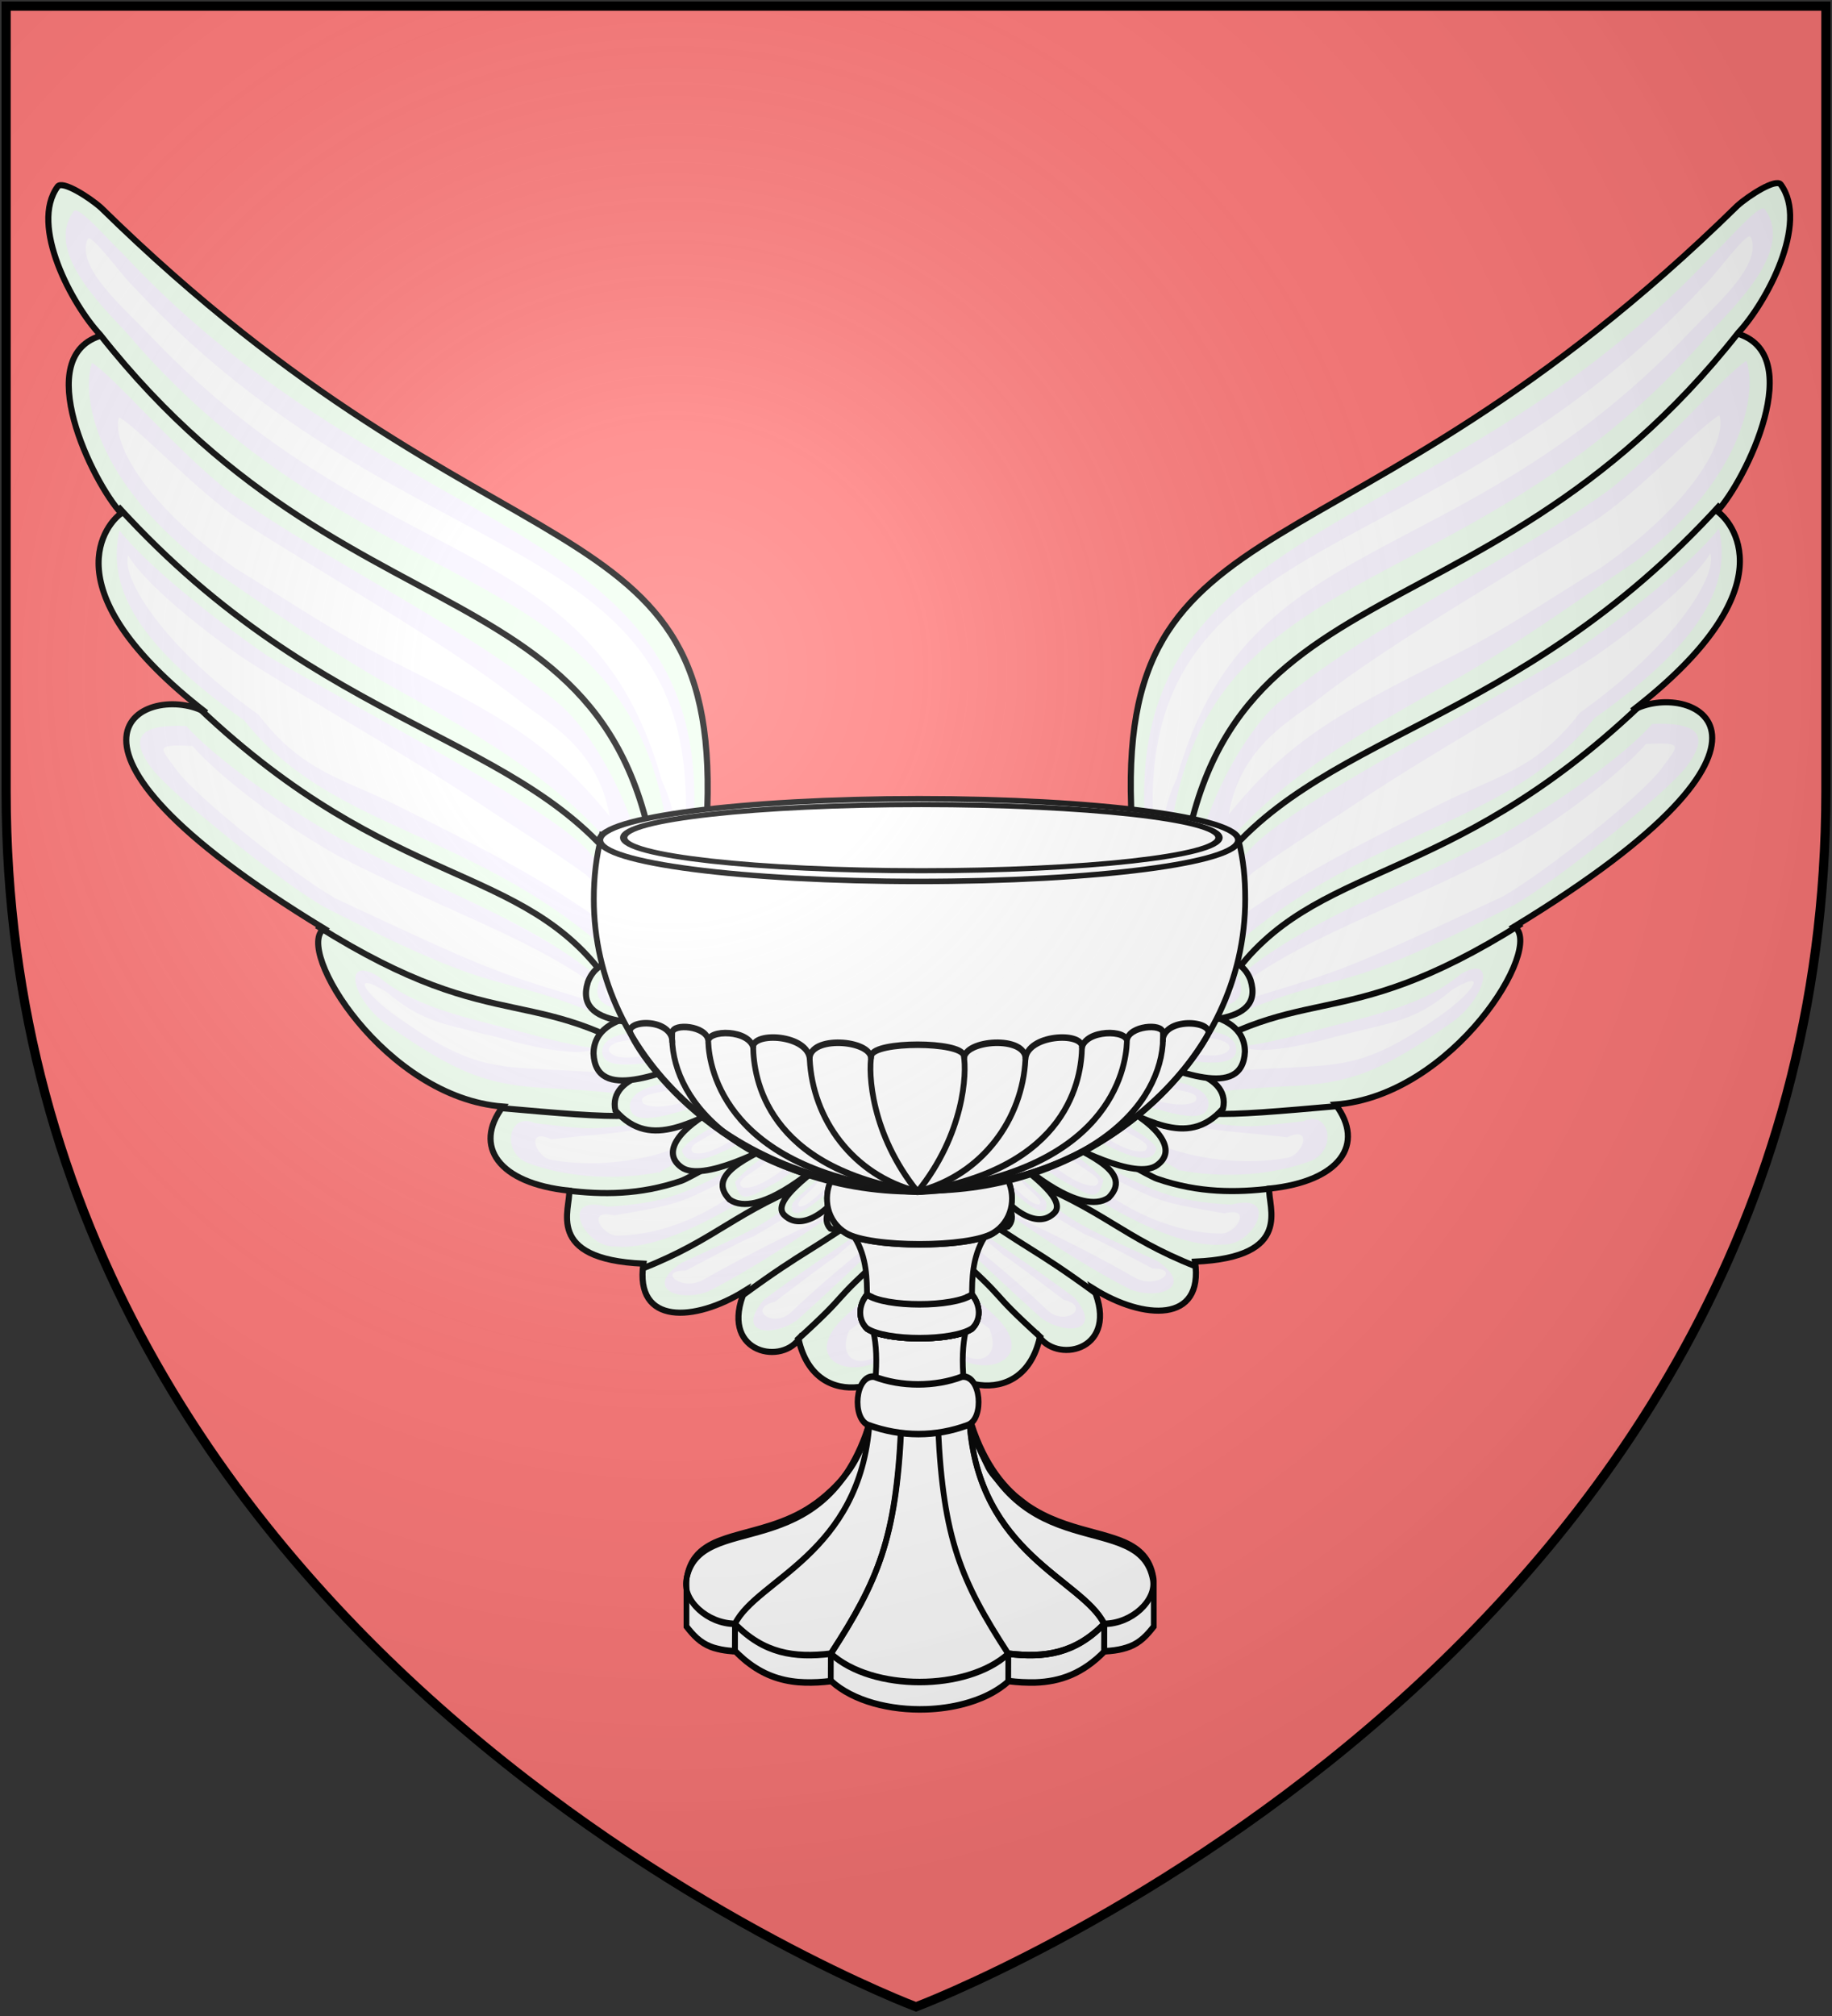 <?xml version="1.0" encoding="UTF-8" standalone="no"?>
<svg
   xmlns:dc="http://purl.org/dc/elements/1.1/"
   xmlns:cc="http://creativecommons.org/ns#"
   xmlns:rdf="http://www.w3.org/1999/02/22-rdf-syntax-ns#"
   xmlns:svg="http://www.w3.org/2000/svg"
   xmlns="http://www.w3.org/2000/svg"
   xmlns:xlink="http://www.w3.org/1999/xlink"
   xmlns:sodipodi="http://sodipodi.sourceforge.net/DTD/sodipodi-0.dtd"
   xmlns:inkscape="http://www.inkscape.org/namespaces/inkscape"
   width="600"
   height="660"
   id="svg2"
   version="1.1"
   inkscape:version="0.48.2 r9819"
   sodipodi:docname="House_Hersy.svg">
  <rect width="100%" height="100%" fill="#333333" stroke="none"/>
  <sodipodi:namedview
     pagecolor="#ffffff"
     bordercolor="#666666"
     borderopacity="1"
     objecttolerance="10"
     gridtolerance="10"
     guidetolerance="10"
     inkscape:pageopacity="0"
     inkscape:pageshadow="2"
     inkscape:window-width="1366"
     inkscape:window-height="715"
     id="namedview22"
     showgrid="false"
     inkscape:zoom="0.35757576"
     inkscape:cx="-38.505325"
     inkscape:cy="154.77724"
     inkscape:window-x="-8"
     inkscape:window-y="-8"
     inkscape:window-maximized="1"
     inkscape:current-layer="svg2" />
  <defs
     id="defs4">
    <radialGradient
       id="rg"
       gradientUnits="userSpaceOnUse"
       cx="220"
       cy="220"
       r="405">
      <stop
         style="stop-color:#fff;stop-opacity:.3"
         offset="0"
         id="stop7" />
      <stop
         style="stop-color:#fff;stop-opacity:.2"
         offset=".2"
         id="stop9" />
      <stop
         style="stop-color:#666;stop-opacity:.1"
         offset=".6"
         id="stop11" />
      <stop
         style="stop-color:#000;stop-opacity:.13"
         offset="1"
         id="stop13" />
    </radialGradient>
    <path
       id="shield"
       d="m2,2v257c0,286 298,398 298,398c0,0 298-112 298-398V2z" />
    <radialGradient
       id="rg-1"
       gradientUnits="userSpaceOnUse"
       cx="220"
       cy="220"
       r="405">
      <stop
         style="stop-color:#fff;stop-opacity:.3"
         offset="0"
         id="stop7-7" />
      <stop
         style="stop-color:#fff;stop-opacity:.2"
         offset=".2"
         id="stop9-4" />
      <stop
         style="stop-color:#666;stop-opacity:.1"
         offset=".6"
         id="stop11-0" />
      <stop
         style="stop-color:#000;stop-opacity:.13"
         offset="1"
         id="stop13-9" />
    </radialGradient>
    <radialGradient
       id="radialGradient3014"
       gradientUnits="userSpaceOnUse"
       cx="220"
       cy="220"
       r="405">
      <stop
         style="stop-color:#fff;stop-opacity:.3"
         offset="0"
         id="stop3016" />
      <stop
         style="stop-color:#fff;stop-opacity:.2"
         offset=".2"
         id="stop3018" />
      <stop
         style="stop-color:#666;stop-opacity:.1"
         offset=".6"
         id="stop3020" />
      <stop
         style="stop-color:#000;stop-opacity:.13"
         offset="1"
         id="stop3022" />
    </radialGradient>
    <radialGradient
       id="rg-1-1"
       gradientUnits="userSpaceOnUse"
       cx="220"
       cy="220"
       r="405">
      <stop
         style="stop-color:#fff;stop-opacity:.3"
         offset="0"
         id="stop7-7-7" />
      <stop
         style="stop-color:#fff;stop-opacity:.2"
         offset=".2"
         id="stop9-4-4" />
      <stop
         style="stop-color:#666;stop-opacity:.1"
         offset=".6"
         id="stop11-0-0" />
      <stop
         style="stop-color:#000;stop-opacity:.13"
         offset="1"
         id="stop13-9-9" />
    </radialGradient>
    <radialGradient
       id="radialGradient3159"
       gradientUnits="userSpaceOnUse"
       cx="220"
       cy="220"
       r="405">
      <stop
         style="stop-color:#fff;stop-opacity:.3"
         offset="0"
         id="stop3161" />
      <stop
         style="stop-color:#fff;stop-opacity:.2"
         offset=".2"
         id="stop3163" />
      <stop
         style="stop-color:#666;stop-opacity:.1"
         offset=".6"
         id="stop3165" />
      <stop
         style="stop-color:#000;stop-opacity:.13"
         offset="1"
         id="stop3167" />
    </radialGradient>
  </defs>
  <use
     height="1052.362"
     width="744.094"
     y="0"
     x="0"
     id="background"
     xlink:href="#shield"
     style="fill:#ff7777;fill-opacity:1" />
  <g
     transform="matrix(1.229,0,0,1.229,0.122,-115.851)"
     id="g3381"
     style="stroke-width:1.628;stroke-miterlimit:4;stroke-dasharray:none">
    <g
       transform="matrix(2.175,0,0,2.175,-287.025,-377.727)"
       id="g4268"
       style="stroke-width:0.748;stroke-miterlimit:4;stroke-dasharray:none">
      <g
         transform="matrix(-1,0,0,1,827.851,-0.365)"
         id="g49876-4"
         style="stroke-width:0.748;stroke-miterlimit:4;stroke-dasharray:none">
        <path
           style="fill:#f0fff0;fill-opacity:1;stroke:#000000;stroke-width:0.748;stroke-linecap:butt;stroke-linejoin:miter;stroke-miterlimit:4;stroke-opacity:1;stroke-dasharray:none"
           d="m 584.003,363.887 c -2.311,0.34 0.955,12.187 -1.4,17.581 -1.233,5.77 -11.965,9.076 -14.071,-0.281 -2.429,3.2 -9.739,1.4 -6.612,-5.961 -6.092,3.799 -13.509,4.248 -12.407,-3.335 -12.232,-0.536 -8.881,-6.774 -9.097,-8.941 -8.697,-0.901 -11.779,-5.47 -8.123,-10.302 -14.414,-1.085 -25.674,-19.377 -21.889,-21.789 -38.524,-23.429 -21.299,-30.379 -14.448,-26.443 -19.664,-15.206 -11.966,-23.396 -10.415,-24.422 -3.416,-3.652 -11.277,-19.446 -2.249,-21.828 -0.872,-2.622 -4.925,-16.327 -3.512,-15.057 48.433,47.476 76.481,34.724 74.184,75.349 -1.506,39.241 13.82,38.166 25.64,39.797"
           id="path2830-0-0-9-7"
           sodipodi:nodetypes="cccccccccccccc"
           inkscape:connector-curvature="0" />
        <path
           style="color:#000000;fill:#f8f4ff;fill-opacity:1;fill-rule:nonzero;stroke:none;stroke-width:0.748;marker:none;visibility:visible;display:inline;overflow:visible;enable-background:accumulate"
           d="m 551.465,349.176 c -4.577,-6.132 3.586,-0.677 -0.957,-2.32 -9.252,-4.278 1.184,0.932 -13.13,-2.595 -7.82,-2.198 -15.398,-3.295 -20.372,-7.557 -4.437,-2.682 -3.254,2.87 1.159,5.966 8.638,6.06 12.419,7.321 19.376,7.712 21.09,0.991 6.83,3.022 21.256,1.54 10.089,-1.036 -14.202,-7.713 -6.082,-2.434 z"
           id="rect2832-7-0-5-2-2-5-8-0-2-4"
           sodipodi:nodetypes="ccccscscc"
           inkscape:connector-curvature="0" />
        <path
           style="fill:none;stroke:#000000;stroke-width:0.748;stroke-linecap:butt;stroke-linejoin:miter;stroke-miterlimit:4;stroke-opacity:1;stroke-dasharray:none"
           d="m 547.671,324.751 c -12.45,-17.833 -37.211,-17.772 -62.536,-45.584"
           id="path2830-0-0-4-9"
           sodipodi:nodetypes="cc"
           inkscape:connector-curvature="0" />
        <path
           style="color:#000000;fill:#f8f4ff;fill-opacity:1;fill-rule:nonzero;stroke:none;stroke-width:0.748;marker:none;visibility:visible;display:inline;overflow:visible;enable-background:accumulate"
           d="m 564.452,356.215 c -5.941,-4.821 -1.288,-3.375 -6.095,-3.853 -10.019,-1.876 6.282,2.146 -8.46,2.239 -7.544,1.104 -7.586,0.727 -13.671,0.088 -3.242,-1.511 -4.25,3.672 -0.747,4.923 9.953,3.556 19.274,0.054 15.772,1.188 10.879,-6.055 -0.607,-0.893 13.014,-5.869 9.527,-3.48 -15.66,-3.992 -6.493,-0.867 z"
           id="rect2832-7-0-5-2-2-5-8-0-2-6-2"
           sodipodi:nodetypes="ccccscscc"
           inkscape:connector-curvature="0" />
        <path
           style="fill:none;stroke:#000000;stroke-width:0.748;stroke-linecap:butt;stroke-linejoin:miter;stroke-miterlimit:4;stroke-opacity:1;stroke-dasharray:none"
           d="m 555.139,351.434 c -4.496,3.05 -7.95,2.742 -23.399,1.378"
           id="path2830-0-0-4-3-2-1-4"
           sodipodi:nodetypes="cc"
           inkscape:connector-curvature="0" />
        <path
           style="color:#000000;fill:#ffffff;fill-opacity:1;fill-rule:nonzero;stroke:none;stroke-width:0.748;marker:none;visibility:visible;display:inline;overflow:visible;enable-background:accumulate"
           d="m 550.872,355.191 c -7.544,1.104 -6.207,0.727 -12.637,1.467 -3.242,-1.511 -1.931,2.173 -0.058,2.51 7.964,1.434 14.738,-1.225 14.738,-1.225 20.192,-2.737 1.873,-5.078 4.798,-3.978 2.629,0.099 -4.213,1.094 -6.841,1.225 z"
           id="rect2832-7-0-5-2-2-5-8-0-2-6-8-8"
           sodipodi:nodetypes="ccsccc"
           inkscape:connector-curvature="0" />
        <path
           inkscape:transform-center-y="-5.574983"
           inkscape:transform-center-x="-14.403221"
           style="color:#000000;fill:#f0fff0;fill-opacity:1;fill-rule:nonzero;stroke:#000000;stroke-width:0.748;stroke-linecap:butt;stroke-linejoin:miter;stroke-miterlimit:4;stroke-opacity:1;stroke-dasharray:none;stroke-dashoffset:0;marker:none;visibility:visible;display:inline;overflow:visible;enable-background:accumulate"
           d="m 560.86,352.329 -2.922,-5.682 -8.418,2.106 c -2.212,0.705 -3.942,2.139 -3.438,4.388 4.523,5.145 9.803,0.787 14.779,-0.812 z"
           id="rect2832-7-0-1-5-7-7-8-7"
           sodipodi:nodetypes="ccccc"
           inkscape:connector-curvature="0" />
        <path
           style="color:#000000;fill:#f8f4ff;fill-opacity:1;fill-rule:nonzero;stroke:none;stroke-width:0.748;marker:none;visibility:visible;display:inline;overflow:visible;enable-background:accumulate"
           d="m 549.942,341.479 c -2.647,-8.554 -2.752,-2.646 -6.784,-5.307 -7.993,-6.325 -17.75,-9.572 -30.84,-16.354 -7.088,-3.968 -15.565,-10.057 -18.82,-13.777 -4.68,-0.186 -7.487,0.775 -4.284,5.11 2.4,3.248 15.791,13.945 21.126,17.017 24.293,12.489 19.655,7.064 36.425,14.405 9.291,4.067 -3.481,-8.129 3.177,-1.094 z"
           id="rect2832-7-0-5-2-2-5-8-0-5"
           sodipodi:nodetypes="ccccscsc"
           inkscape:connector-curvature="0" />
        <path
           style="color:#000000;fill:#ffffff;fill-opacity:1;fill-rule:nonzero;stroke:none;stroke-width:0.748;marker:none;visibility:visible;display:inline;overflow:visible;enable-background:accumulate"
           d="m 551.113,349.007 c -4.577,-6.132 3.586,-0.677 -0.957,-2.32 -9.252,-4.278 -1.918,1.622 -16.232,-1.906 -7.82,-2.198 -10.917,-1.917 -15.891,-6.178 -4.437,-2.682 -2.909,0.112 1.504,3.208 8.638,6.06 11.729,5.943 18.687,6.333 21.09,0.991 -3.167,0.954 11.26,-0.528 10.089,-1.036 -5.239,-3.577 2.881,1.703 z"
           id="rect2832-7-0-5-2-2-5-8-0-2-3-2"
           sodipodi:nodetypes="ccccscscc"
           inkscape:connector-curvature="0" />
        <path
           style="fill:none;stroke:#000000;stroke-width:0.748;stroke-linecap:butt;stroke-linejoin:miter;stroke-miterlimit:4;stroke-opacity:1;stroke-dasharray:none"
           d="m 554.22,349.348 c -18.103,-12.849 -21.589,-4.298 -44.734,-18.86"
           id="path2830-0-0-4-3-2-0"
           sodipodi:nodetypes="cc"
           inkscape:connector-curvature="0" />
        <path
           inkscape:transform-center-y="0.080094628"
           inkscape:transform-center-x="-15.101658"
           style="color:#000000;fill:#f0fff0;fill-opacity:1;fill-rule:nonzero;stroke:#000000;stroke-width:0.748;stroke-linecap:butt;stroke-linejoin:miter;stroke-miterlimit:4;stroke-opacity:1;stroke-dasharray:none;stroke-dashoffset:0;marker:none;visibility:visible;display:inline;overflow:visible;enable-background:accumulate"
           d="m 557.354,346.611 -1.654,-4.769 0.166,-0.648 c -2.32,-0.081 -12.432,-0.813 -12.465,4.974 0.288,6.035 8.404,2.259 13.952,0.443 z"
           id="rect2832-7-0-1-5-7-7-0"
           sodipodi:nodetypes="ccccc"
           inkscape:connector-curvature="0" />
        <path
           inkscape:transform-center-y="0.77502361"
           inkscape:transform-center-x="-10.880031"
           style="color:#000000;fill:#f8f4ff;fill-opacity:1;fill-rule:nonzero;stroke:none;stroke-width:0.748;marker:none;visibility:visible;display:inline;overflow:visible;enable-background:accumulate"
           d="m 554.588,346.592 -0.755,-2.491 0.182,-0.318 c -1.682,-0.161 -8.978,-1.052 -9.547,1.866 -0.359,3.059 5.908,1.573 10.12,0.943 z"
           id="rect2832-7-0-1-5-7-7-4-2-7-24"
           sodipodi:nodetypes="ccccc"
           inkscape:connector-curvature="0" />
        <path
           style="fill:none;stroke:#000000;stroke-width:0.748;stroke-linecap:butt;stroke-linejoin:miter;stroke-miterlimit:4;stroke-opacity:1;stroke-dasharray:none"
           d="m 545.208,337.359 c -10.27,-14.71 -26.357,-10.969 -50.157,-33.518"
           id="path2830-0-0-4-3-4"
           sodipodi:nodetypes="cc"
           inkscape:connector-curvature="0" />
        <path
           style="color:#000000;fill:#ffffff;fill-opacity:1;fill-rule:nonzero;stroke:none;stroke-width:0.748;marker:none;visibility:visible;display:inline;overflow:visible;enable-background:accumulate"
           d="m 549.659,341.848 c -2.647,-8.554 -1.028,-0.577 -5.06,-3.239 -7.993,-6.325 -19.473,-9.917 -32.564,-16.699 -7.088,-3.968 -14.531,-9.713 -17.786,-13.433 -4.68,-0.186 -4.04,0.086 -1.871,3.042 2.39,3.256 14.068,12.566 19.402,15.638 20.846,9.731 18.965,8.787 35.046,13.716 9.697,2.972 -3.826,-6.061 2.832,0.974 z"
           id="rect2832-7-0-5-2-2-5-8-0-3-8"
           sodipodi:nodetypes="ccccscsc"
           inkscape:connector-curvature="0" />
        <path
           style="color:#000000;fill:#f8f4ff;fill-opacity:1;fill-rule:nonzero;stroke:none;stroke-width:0.748;marker:none;visibility:visible;display:inline;overflow:visible;enable-background:accumulate"
           d="m 551.33,339.754 c -1.551,-7.322 0.014,-21.232 -3.821,-13.575 -0.298,0.594 -2.502,-2.6 -4.361,-4.335 -3.601,-4.759 -21.89,-14.193 -39.653,-24.355 -6.696,-4.599 -15.073,-11.366 -18.173,-15.397 -1.378,6.212 1.025,13.207 15.265,23.246 12.037,15.152 31.868,13.076 50.742,34.416 z"
           id="rect2832-7-0-5-2-2-5-8-7-5"
           sodipodi:nodetypes="csccccc"
           inkscape:connector-curvature="0" />
        <path
           inkscape:transform-center-y="4.894037"
           inkscape:transform-center-x="-13.89953"
           style="color:#000000;fill:#f0fff0;fill-opacity:1;fill-rule:nonzero;stroke:#000000;stroke-width:0.748;stroke-linecap:butt;stroke-linejoin:miter;stroke-miterlimit:4;stroke-opacity:1;stroke-dasharray:none;stroke-dashoffset:0;marker:none;visibility:visible;display:inline;overflow:visible;enable-background:accumulate"
           d="m 555.67,342.591 0.074,-5.047 0.377,-0.552 c -2.153,-0.869 -11.407,-5.01 -13.414,0.418 -1.79,5.771 7.127,4.994 12.962,5.181 z"
           id="rect2832-7-0-1-5-7-7-4-6"
           sodipodi:nodetypes="ccccc"
           inkscape:connector-curvature="0" />
        <path
           inkscape:transform-center-y="3.3958951"
           inkscape:transform-center-x="-10.238559"
           style="color:#000000;fill:#f8f4ff;fill-opacity:1;fill-rule:nonzero;stroke:none;stroke-width:0.748;marker:none;visibility:visible;display:inline;overflow:visible;enable-background:accumulate"
           d="m 553.587,341.115 0.055,-3.502 0.278,-0.383 c -1.586,-0.603 -8.403,-3.476 -9.881,0.29 -1.319,4.004 5.25,3.465 9.548,3.595 z"
           id="rect2832-7-0-1-5-7-7-4-2-0"
           sodipodi:nodetypes="ccccc"
           inkscape:connector-curvature="0" />
        <path
           style="fill:none;stroke:#000000;stroke-width:0.748;stroke-linecap:butt;stroke-linejoin:miter;stroke-miterlimit:4;stroke-opacity:1;stroke-dasharray:none"
           d="m 561.35,357.871 c -1.068,0.514 -6.167,3.521 -7.198,3.876 -5.083,1.752 -9.717,1.706 -13.992,1.184"
           id="path2830-0-0-4-3-2-1-3-2"
           sodipodi:nodetypes="csc"
           inkscape:connector-curvature="0" />
        <path
           inkscape:transform-center-y="-1.024495"
           inkscape:transform-center-x="-3.9179364"
           style="fill:none;stroke:#000000;stroke-width:0.748;stroke-linecap:butt;stroke-linejoin:miter;stroke-miterlimit:4;stroke-opacity:1;stroke-dasharray:none"
           d="m 578.524,364.395 c -8.914,6.362 -8.804,5.505 -16.777,11.315"
           id="path2830-0-0-4-3-2-1-1-0-9"
           sodipodi:nodetypes="cc"
           inkscape:connector-curvature="0" />
        <path
           inkscape:transform-center-y="-1.435725"
           inkscape:transform-center-x="-3.7866164"
           style="fill:none;stroke:#000000;stroke-width:0.748;stroke-linecap:butt;stroke-linejoin:miter;stroke-miterlimit:4;stroke-opacity:1;stroke-dasharray:none"
           d="m 579.735,370.22 c -8.186,7.275 -4.158,4.457 -11.467,11.083"
           id="path2830-0-0-4-3-2-1-1-03-8"
           sodipodi:nodetypes="cc"
           inkscape:connector-curvature="0" />
        <path
           inkscape:transform-center-x="-4.0496664"
           style="fill:none;stroke:#000000;stroke-width:0.748;stroke-linecap:butt;stroke-linejoin:miter;stroke-miterlimit:4;stroke-opacity:1;stroke-dasharray:none"
           d="m 570.907,361.569 c -10.234,3.9 -12.346,7.314 -21.529,10.918"
           id="path2830-0-0-4-3-2-1-1-1"
           sodipodi:nodetypes="cc"
           inkscape:connector-curvature="0" />
        <path
           style="color:#000000;fill:#f8f4ff;fill-opacity:1;fill-rule:nonzero;stroke:none;stroke-width:0.748;marker:none;visibility:visible;display:inline;overflow:visible;enable-background:accumulate"
           d="m 578.65,360.158 c -7.422,1.861 2.911,-1.56 -2.654,-1.935 -7.511,6.89 10.398,-0.704 7.01,2.041 -3.643,6.698 -7.67,7.848 -18.71,16.016 -3.629,4.278 1.104,4.692 4.099,2.487 7.258,-6.509 17.192,-16.275 17.192,-16.275 0,0 7.264,3.876 -5.14,-0.998 -1.683,-0.662 -9.184,3.952 -1.178,-1.722 z"
           id="rect2832-7-0-5-2-2-5-8-0-2-6-9-5-2-8"
           sodipodi:nodetypes="ccccccscc"
           inkscape:connector-curvature="0" />
        <path
           style="color:#000000;fill:#f8f4ff;fill-opacity:1;fill-rule:nonzero;stroke:none;stroke-width:0.748;marker:none;visibility:visible;display:inline;overflow:visible;enable-background:accumulate"
           d="m 572.201,360.046 c -7.65,-0.156 3.219,-0.739 -2.052,-2.565 -9.059,4.672 4.59,2.095 0.599,3.852 -5.276,5.504 -6.631,5.878 -16.636,10.493 -4.627,3.173 -0.169,4.817 3.301,3.477 8.715,-4.371 19.688,-12.626 19.688,-12.626 0,0 7.168,7.095 -3.517,-0.87 -1.45,-1.081 -9.9,1.398 -0.684,-1.972 z"
           id="rect2832-7-0-5-2-2-5-8-0-2-6-9-5-9"
           sodipodi:nodetypes="ccccccscc"
           inkscape:connector-curvature="0" />
        <path
           style="color:#000000;fill:#f8f4ff;fill-opacity:1;fill-rule:nonzero;stroke:none;stroke-width:0.748;marker:none;visibility:visible;display:inline;overflow:visible;enable-background:accumulate"
           d="m 569.721,357.937 c -7.237,-2.485 -0.202,0.525 -4.664,-2.823 -10.053,1.683 10.538,-0.795 -3.273,4.361 -6.705,3.63 -9.258,5.025 -16.709,5.433 -6.165,-1.605 -2.722,5.097 0.991,4.88 7.534,0.785 20.854,-9.075 20.854,-9.075 0,0 -8.681,5.44 2.4,-1.966 8.432,-5.636 -13.911,-1.616 -4.228,-1.833 z"
           id="rect2832-7-0-5-2-2-5-8-0-2-6-9-8"
           sodipodi:nodetypes="ccccccscc"
           inkscape:connector-curvature="0" />
        <path
           style="color:#000000;fill:#ffffff;fill-opacity:1;fill-rule:nonzero;stroke:none;stroke-width:0.748;marker:none;visibility:visible;display:inline;overflow:visible;enable-background:accumulate"
           d="m 569.973,364.451 c -14.024,8.218 0.156,0.135 -15.275,8.289 -3.577,-0.03 -0.503,2.65 2.195,1.102 8.324,-4.776 17.909,-8.993 17.909,-8.993 -0.169,-1.385 -5.236,-2.77 -2.118,-2.982 2.433,-1.001 -0.373,1.375 -2.71,2.584 z"
           id="rect2832-7-0-5-2-2-5-8-0-2-6-8-7-7-7"
           sodipodi:nodetypes="ccsccc"
           inkscape:connector-curvature="0" />
        <path
           style="color:#000000;fill:#ffffff;fill-opacity:1;fill-rule:nonzero;stroke:none;stroke-width:0.748;marker:none;visibility:visible;display:inline;overflow:visible;enable-background:accumulate"
           d="m 560.291,361.31 c -6.343,3.186 -6.134,3.254 -14.379,4.668 -3.468,-0.877 -1.49,2.496 0.413,2.477 8.091,-0.082 14.593,-5.34 14.593,-5.34 19.323,-6.467 0.544,-3.96 3.624,-3.427 2.601,-0.395 -1.693,1.002 -4.25,1.622 z"
           id="rect2832-7-0-5-2-2-5-8-0-2-6-8-7-2"
           sodipodi:nodetypes="ccsccc"
           inkscape:connector-curvature="0" />
        <path
           inkscape:transform-center-y="-11.549998"
           inkscape:transform-center-x="-11.024998"
           style="color:#000000;fill:#f0fff0;fill-opacity:1;fill-rule:nonzero;stroke:#000000;stroke-width:0.748;stroke-linecap:butt;stroke-linejoin:miter;stroke-miterlimit:4;stroke-opacity:1;stroke-dasharray:none;stroke-dashoffset:0;marker:none;visibility:visible;display:inline;overflow:visible;enable-background:accumulate"
           d="m 580.064,357.838 -5.461,-0.157 3.415,1.524 c -1.668,1.615 -7.788,6.101 -5.587,8.391 3.674,1.052 8.935,-1.967 7.633,-9.758 z"
           id="rect2832-7-0-1-5-7-0-3-6"
           sodipodi:nodetypes="ccccc"
           inkscape:connector-curvature="0" />
        <path
           style="color:#000000;fill:#f8f4ff;fill-opacity:1;fill-rule:nonzero;stroke:none;stroke-width:0.748;marker:none;visibility:visible;display:inline;overflow:visible;enable-background:accumulate"
           d="m 587.692,364.186 c -7.422,1.861 0.527,2.775 -5.038,2.4 -7.511,6.89 2.378,1.03 -1.01,3.775 -3.638,6.692 3.192,-1.587 -7.438,7.996 -6.664,6.229 3.489,8.811 6.484,2.92 7.692,-8.027 2.019,-11.073 2.019,-11.073 0,0 1.845,7.127 -0.805,-2.949 -0.46,-1.749 -2.898,6.987 5.108,1.312 z"
           id="rect2832-7-0-5-2-2-5-8-0-2-6-9-5-2-4-6"
           sodipodi:nodetypes="ccccccscc"
           inkscape:connector-curvature="0" />
        <path
           style="color:#000000;fill:#ffffff;fill-opacity:1;fill-rule:nonzero;stroke:none;stroke-width:0.748;marker:none;visibility:visible;display:inline;overflow:visible;enable-background:accumulate"
           d="m 583.899,371.435 c -13.153,10.868 5.01,-2.148 -9.178,8.656 -1.581,3.772 1.708,4.761 3.948,2.602 6.911,-6.659 6.046,-5.498 6.046,-5.498 -0.501,-1.302 -3.167,-0.55 -0.195,-1.514 2.116,-1.563 1.351,-5.987 -0.621,-4.246 z"
           id="rect2832-7-0-5-2-2-5-8-0-2-6-8-7-7-4-9-9"
           sodipodi:nodetypes="ccsccc"
           inkscape:connector-curvature="0" />
        <path
           inkscape:transform-center-y="-11.549998"
           inkscape:transform-center-x="-11.024998"
           style="color:#000000;fill:#f0fff0;fill-opacity:1;fill-rule:nonzero;stroke:#000000;stroke-width:0.748;stroke-linecap:butt;stroke-linejoin:miter;stroke-miterlimit:4;stroke-opacity:1;stroke-dasharray:none;stroke-dashoffset:0;marker:none;visibility:visible;display:inline;overflow:visible;enable-background:accumulate"
           d="m 575.064,361.588 -6.211,-5.657 3.415,3.024 c -1.668,1.615 -7.038,5.101 -5.587,6.891 1.924,2.052 5.185,0.283 8.383,-4.258 z"
           id="rect2832-7-0-1-5-7-0-33"
           sodipodi:nodetypes="ccccc"
           inkscape:connector-curvature="0" />
        <path
           style="color:#000000;fill:#ffffff;fill-opacity:1;fill-rule:nonzero;stroke:none;stroke-width:0.748;marker:none;visibility:visible;display:inline;overflow:visible;enable-background:accumulate"
           d="m 579.278,365.834 c -13.153,10.868 0.528,-0.08 -13.66,10.724 -3.477,0.842 -0.188,3.382 2.053,1.223 6.911,-6.659 15.698,-12.91 15.698,-12.91 -0.501,-1.302 -1.961,-1.067 1.011,-2.032 2.116,-1.563 -3.13,1.252 -5.102,2.993 z"
           id="rect2832-7-0-5-2-2-5-8-0-2-6-8-7-7-4-2"
           sodipodi:nodetypes="ccsccc"
           inkscape:connector-curvature="0" />
        <path
           inkscape:transform-center-y="-11.549998"
           inkscape:transform-center-x="-11.024998"
           style="color:#000000;fill:#f0fff0;fill-opacity:1;fill-rule:nonzero;stroke:#000000;stroke-width:0.748;stroke-linecap:butt;stroke-linejoin:miter;stroke-miterlimit:4;stroke-opacity:1;stroke-dasharray:none;stroke-dashoffset:0;marker:none;visibility:visible;display:inline;overflow:visible;enable-background:accumulate"
           d="m 570.712,360.036 -6.211,-5.407 1.665,2.024 c -1.668,1.615 -9.538,3.851 -6.087,7.391 3.471,2.401 10.633,-4.008 10.633,-4.008 z"
           id="rect2832-7-0-1-5-7-2"
           sodipodi:nodetypes="ccccc"
           inkscape:connector-curvature="0" />
        <path
           inkscape:transform-center-y="-0.84129916"
           inkscape:transform-center-x="-10.97115"
           style="color:#000000;fill:#f8f4ff;fill-opacity:1;fill-rule:nonzero;stroke:none;stroke-width:0.748;marker:none;visibility:visible;display:inline;overflow:visible;enable-background:accumulate"
           d="m 557.998,351.989 -1.114,-2.352 0.133,-0.342 c -1.688,0.09 -9.035,0.285 -9.167,3.255 0.096,3.079 6.076,0.684 10.148,-0.561 z"
           id="rect2832-7-0-1-5-7-7-4-2-7-9-7"
           sodipodi:nodetypes="ccccc"
           inkscape:connector-curvature="0" />
        <path
           inkscape:transform-center-y="-0.40943017"
           inkscape:transform-center-x="-6.6182494"
           style="color:#000000;fill:#ffffff;fill-opacity:1;fill-rule:nonzero;stroke:none;stroke-width:0.748;marker:none;visibility:visible;display:inline;overflow:visible;enable-background:accumulate"
           d="m 555.547,352.075 -1.208,-2.33 0.005,-0.328 c -0.643,1.863 -5.927,1.208 -4.868,2.844 1.721,1.057 5.409,-0.314 7.278,-0.703 z"
           id="rect2832-7-0-1-5-7-7-4-2-5-9-8"
           sodipodi:nodetypes="cccccc"
           inkscape:connector-curvature="0" />
        <path
           inkscape:transform-center-y="-10.978006"
           inkscape:transform-center-x="-11.5706"
           style="color:#000000;fill:#f0fff0;fill-opacity:1;fill-rule:nonzero;stroke:#000000;stroke-width:0.748;stroke-linecap:butt;stroke-linejoin:miter;stroke-miterlimit:4;stroke-opacity:1;stroke-dasharray:none;stroke-dashoffset:0;marker:none;visibility:visible;display:inline;overflow:visible;enable-background:accumulate"
           d="m 567.287,358.405 -5.845,-6.742 -3.093,1.283 c -4.252,2.273 -6.773,5.275 -4.17,7.141 2.603,1.865 10.294,-2.212 13.601,-3.916 z"
           id="rect2832-7-0-1-5-7-6-9"
           sodipodi:nodetypes="ccczcc"
           inkscape:connector-curvature="0" />
        <path
           inkscape:transform-center-y="-2.7926958"
           inkscape:transform-center-x="-10.75371"
           style="color:#000000;fill:#f8f4ff;fill-opacity:1;fill-rule:nonzero;stroke:none;stroke-width:0.748;marker:none;visibility:visible;display:inline;overflow:visible;enable-background:accumulate"
           d="m 564.132,355.678 -1.506,-2.123 0.071,-0.36 c -1.646,0.382 -7.41,2.93 -8.462,4.799 0.63,3.015 6.102,-0.383 9.897,-2.316 z"
           id="rect2832-7-0-1-5-7-7-4-2-7-2-1"
           sodipodi:nodetypes="cccccc"
           inkscape:connector-curvature="0" />
        <path
           inkscape:transform-center-y="-4.5343624"
           inkscape:transform-center-x="-10.09716"
           style="color:#000000;fill:#f8f4ff;fill-opacity:1;fill-rule:nonzero;stroke:none;stroke-width:0.748;marker:none;visibility:visible;display:inline;overflow:visible;enable-background:accumulate"
           d="m 578.05,362.211 -0.402,-0.073 -0.952,-0.453 c -1.102,1.058 -2.906,3.102 -3.367,3.94 -0.284,1.955 4.46,-0.166 6.496,-3.234 z"
           id="rect2832-7-0-1-5-7-7-4-2-7-2-8-2-5-9"
           sodipodi:nodetypes="cccccc"
           inkscape:connector-curvature="0" />
        <path
           inkscape:transform-center-y="-3.0354068"
           inkscape:transform-center-x="-5.9903511"
           style="color:#000000;fill:#ffffff;fill-opacity:1;fill-rule:nonzero;stroke:none;stroke-width:0.748;marker:none;visibility:visible;display:inline;overflow:visible;enable-background:accumulate"
           d="m 579.265,361.803 -1.861,-0.512 -0.145,-0.294 c 0.277,1.951 -3.519,4.294 -3.037,4.751 2.014,0.157 4.499,-3.435 5.985,-4.633 z"
           id="rect2832-7-0-1-5-7-7-4-2-5-9-1-59-7"
           sodipodi:nodetypes="cccccc"
           inkscape:connector-curvature="0" />
        <path
           inkscape:transform-center-y="-4.5343624"
           inkscape:transform-center-x="-10.09716"
           style="color:#000000;fill:#f8f4ff;fill-opacity:1;fill-rule:nonzero;stroke:none;stroke-width:0.748;marker:none;visibility:visible;display:inline;overflow:visible;enable-background:accumulate"
           d="m 573.549,360.671 -0.292,-0.199 -1.291,0.181 c -1.102,1.058 -3.768,3.102 -4.229,3.94 -0.284,1.955 1.33,1.578 6.172,-3.241 z"
           id="rect2832-7-0-1-5-7-7-4-2-7-2-8-2-8"
           sodipodi:nodetypes="cccccc"
           inkscape:connector-curvature="0" />
        <path
           inkscape:transform-center-y="-3.1024272"
           inkscape:transform-center-x="-10.68734"
           style="color:#000000;fill:#f8f4ff;fill-opacity:1;fill-rule:nonzero;stroke:none;stroke-width:0.748;marker:none;visibility:visible;display:inline;overflow:visible;enable-background:accumulate"
           d="m 569.315,359.508 -3.1,-1.757 -0.718,0.186 c -1.25,0.877 -3.423,2.296 -4.761,3.962 0.716,2.996 1.893,1.754 5.63,-0.288 z"
           id="rect2832-7-0-1-5-7-7-4-2-7-2-8-25"
           sodipodi:nodetypes="cccccc"
           inkscape:connector-curvature="0" />
        <path
           inkscape:transform-center-y="-2.5397958"
           inkscape:transform-center-x="-6.2492874"
           style="color:#000000;fill:#ffffff;fill-opacity:1;fill-rule:nonzero;stroke:none;stroke-width:0.748;marker:none;visibility:visible;display:inline;overflow:visible;enable-background:accumulate"
           d="m 567.084,359.141 -1.8,-0.698 -0.115,-0.307 c 0.077,1.969 -5.083,3.279 -3.502,4.419 1.988,0.36 4.925,-2.258 6.525,-3.299 z"
           id="rect2832-7-0-1-5-7-7-4-2-5-9-1-0"
           sodipodi:nodetypes="cccccc"
           inkscape:connector-curvature="0" />
        <path
           inkscape:transform-center-y="-2.1287621"
           inkscape:transform-center-x="-6.4044877"
           style="color:#000000;fill:#ffffff;fill-opacity:1;fill-rule:nonzero;stroke:none;stroke-width:0.748;marker:none;visibility:visible;display:inline;overflow:visible;enable-background:accumulate"
           d="m 561.411,356.388 -1.83,-1.882 -0.09,-0.315 c -0.077,1.969 -5.325,2.869 -3.838,4.13 1.953,0.515 5.088,-1.864 6.764,-2.777 z"
           id="rect2832-7-0-1-5-7-7-4-2-5-9-4-3"
           sodipodi:nodetypes="cccccc"
           inkscape:connector-curvature="0" />
        <path
           style="fill:#f0fff0;fill-opacity:1;stroke:#000000;stroke-width:0.748;stroke-linecap:butt;stroke-linejoin:miter;stroke-miterlimit:4;stroke-opacity:1;stroke-dasharray:none"
           d="m 582.509,361.887 c -6.455,0.949 -14.457,-0.739 -21.346,-5.596 -3.147,-2.459 -6.515,-4.956 -7.989,-8.49 -0.82,-2.009 -1.15,-4.197 -1.366,-6.363 -0.23,-2.374 0.002,-5.102 -0.023,-7.357 -0.635,-49.889 -36.297,-34.682 -68.841,-75.967 -3.416,-3.652 -8.69,-13.382 -5.194,-18.147 0.574,-0.782 3.91,1.345 5.324,2.614 48.433,47.476 76.481,34.724 74.184,75.349 -1.506,39.241 13.82,38.166 25.64,39.797"
           id="path2830-0-0-93"
           sodipodi:nodetypes="ccccccsccc"
           inkscape:connector-curvature="0" />
        <path
           style="color:#000000;fill:#ffffff;fill-opacity:1;fill-rule:nonzero;stroke:none;stroke-width:0.748;marker:none;visibility:visible;display:inline;overflow:visible;enable-background:accumulate"
           d="m 548.913,333.331 c -1.878,-3.803 -4.078,-6.838 -6.503,-9.125 -4.408,-3.161 -8.865,-5.907 -12.997,-8.679 -9.056,-6.062 -20.722,-12.492 -29.003,-17.853 -5.551,-3.852 -12.103,-9.245 -14.029,-12.535 -0.894,2.658 4.179,11.12 15.98,19.524 5.416,7.043 10.215,7.744 16.982,11.119 14.12,7.043 20.204,10.3 29.569,17.549 z"
           id="rect2832-7-0-5-2-2-5-8-1-9-0"
           sodipodi:nodetypes="ccccccsc"
           inkscape:connector-curvature="0" />
        <g
           transform="matrix(0.456,0,0,0.456,127.937,158.739)"
           id="g2663-7"
           style="stroke-width:1.641;stroke-miterlimit:4;stroke-dasharray:none" />
        <path
           style="fill:#f8f4ff;fill-opacity:1;stroke:none"
           d="m 583.38,360.524 c -6.455,0.949 -13.675,0.043 -20.565,-4.814 -3.147,-2.459 -6.358,-4.643 -7.832,-8.177 -0.82,-2.009 -1.306,-4.041 -1.522,-6.207 -0.23,-2.374 -0.467,-5.727 -0.493,-7.982 2.535,-50.945 -34.35,-37.351 -66.808,-75.498 -3.416,-3.652 -9.941,-10.098 -6.445,-14.863 0.574,-0.782 4.567,3.908 5.98,5.178 33.433,35.976 72.571,32.16 69.931,70.283 -1.506,39.241 15.541,38.948 27.36,40.579"
           id="path2830-0-0-6-6"
           sodipodi:nodetypes="ccccccsccc"
           inkscape:connector-curvature="0" />
        <path
           style="fill:#ffffff;fill-opacity:1;stroke:none"
           d="m 583.582,360.209 c -6.455,0.949 -14.12,-1.298 -19.772,-4.741 -3.147,-2.459 -3.957,-1.876 -6.845,-6.823 -0.82,-2.009 -2.233,-3.51 -2.449,-5.677 -0.23,-2.374 -0.321,-5.684 -0.346,-7.939 -0.355,-8.703 0.528,-16.19 -2.385,-22.246 -8.587,-30.99 -34.01,-24.634 -62.423,-54.252 -3.416,-3.652 -9.441,-8.598 -7.945,-12.113 0.38,-0.892 4.317,4.658 5.73,5.928 33.433,35.976 70.071,28.91 67.431,67.033 -0.866,39.721 13.963,37.587 29.36,41.079"
           id="path2830-0-0-6-0-7"
           sodipodi:nodetypes="cccccccsccc"
           inkscape:connector-curvature="0" />
        <path
           style="color:#000000;fill:#f8f4ff;fill-opacity:1;fill-rule:nonzero;stroke:none;stroke-width:0.748;marker:none;visibility:visible;display:inline;overflow:visible;enable-background:accumulate"
           d="m 550.168,326.296 c -1.397,-10.504 -7.089,-19.511 -10.699,-22.721 -10.698,-9.2 -28.531,-17.49 -40.517,-26.073 -6.448,-4.941 -14.347,-14.343 -16.999,-15.932 -1.177,3.205 -0.418,13.572 13.282,24.337 7.515,5.087 15.505,10.866 23.42,15.277 16.519,9.204 23.201,13.847 31.513,25.112 z"
           id="rect2832-7-0-5-2-2-5-8-8"
           sodipodi:nodetypes="cccccsc"
           inkscape:connector-curvature="0" />
        <path
           style="color:#000000;fill:#ffffff;fill-opacity:1;fill-rule:nonzero;stroke:none;stroke-width:0.748;marker:none;visibility:visible;display:inline;overflow:visible;enable-background:accumulate"
           d="m 545.386,317.12 c -1.476,-8.555 -7.889,-11.621 -11.009,-14.141 -9.238,-7.212 -24.09,-15.536 -34.391,-22.205 -5.551,-3.852 -12.448,-11.313 -14.718,-12.535 -0.894,2.658 2.455,10.086 14.256,18.49 6.45,3.94 11.939,7.744 18.705,11.119 14.12,7.043 19.859,10.3 27.156,19.273 z"
           id="rect2832-7-0-5-2-2-5-8-1-0"
           sodipodi:nodetypes="cccccsc"
           inkscape:connector-curvature="0" />
        <path
           inkscape:transform-center-y="2.5448005"
           inkscape:transform-center-x="-5.8378578"
           style="color:#000000;fill:#ffffff;fill-opacity:1;fill-rule:nonzero;stroke:none;stroke-width:0.748;marker:none;visibility:visible;display:inline;overflow:visible;enable-background:accumulate"
           d="m 550.337,340.252 0.031,-2.624 0.158,-0.287 c -0.904,-0.452 -4.791,-2.605 -5.634,0.218 -0.752,3.001 2.994,2.597 5.444,2.694 z"
           id="rect2832-7-0-1-5-7-7-4-2-5-8"
           sodipodi:nodetypes="ccccc"
           inkscape:connector-curvature="0" />
        <path
           inkscape:transform-center-y="0.082403947"
           inkscape:transform-center-x="-6.5937364"
           style="color:#000000;fill:#ffffff;fill-opacity:1;fill-rule:nonzero;stroke:none;stroke-width:0.748;marker:none;visibility:visible;display:inline;overflow:visible;enable-background:accumulate"
           d="m 551.364,345.96 -0.986,-0.984 0.035,-0.132 c -1.009,-0.737 -5.426,-0.347 -5.112,0.963 0.58,1.351 4.088,0.824 6.063,0.154 z"
           id="rect2832-7-0-1-5-7-7-4-2-5-4-4"
           sodipodi:nodetypes="cccccc"
           inkscape:connector-curvature="0" />
        <path
           inkscape:transform-center-y="-1.5566306"
           inkscape:transform-center-x="-2.9359101"
           style="color:#000000;fill:#ffffff;fill-opacity:1;fill-rule:nonzero;stroke:none;stroke-width:0.748;marker:none;visibility:visible;display:inline;overflow:visible;enable-background:accumulate"
           d="m 571.833,362.089 -0.846,-0.428 -0.054,-0.188 c 0.036,1.207 -3.078,2.699 -2.335,3.398 0.934,0.221 3.003,-2.073 3.755,-2.712 z"
           id="rect2832-7-0-1-5-7-7-4-2-5-9-1-5-4"
           sodipodi:nodetypes="cccccc"
           inkscape:connector-curvature="0" />
      </g>
      <g
         id="g4215"
         style="stroke-width:0.748;stroke-miterlimit:4;stroke-dasharray:none">
        <path
           style="fill:#f0fff0;fill-opacity:1;stroke:#000000;stroke-width:0.748;stroke-linecap:butt;stroke-linejoin:miter;stroke-miterlimit:4;stroke-opacity:1;stroke-dasharray:none"
           d="m 245.243,363.77 c -2.311,0.34 0.955,12.187 -1.4,17.581 -1.233,5.77 -11.965,9.076 -14.071,-0.281 -2.429,3.2 -9.739,1.4 -6.612,-5.961 -6.092,3.799 -13.509,4.248 -12.407,-3.335 -12.232,-0.536 -8.881,-6.774 -9.097,-8.941 -8.697,-0.901 -11.779,-5.47 -8.123,-10.302 -14.414,-1.085 -25.674,-19.377 -21.889,-21.789 -38.524,-23.429 -21.299,-30.379 -14.448,-26.443 -19.664,-15.206 -11.966,-23.396 -10.415,-24.422 -3.416,-3.652 -11.277,-19.446 -2.249,-21.828 -0.872,-2.622 -4.925,-16.327 -3.512,-15.057 48.433,47.476 76.481,34.724 74.184,75.349 -1.506,39.241 13.82,38.166 25.64,39.797"
           id="path2830-0-0-9-8"
           sodipodi:nodetypes="cccccccccccccc"
           inkscape:connector-curvature="0" />
        <path
           style="color:#000000;fill:#f8f4ff;fill-opacity:1;fill-rule:nonzero;stroke:none;stroke-width:0.748;marker:none;visibility:visible;display:inline;overflow:visible;enable-background:accumulate"
           d="m 212.705,349.059 c -4.577,-6.132 3.586,-0.677 -0.957,-2.32 -9.252,-4.278 1.184,0.932 -13.13,-2.595 -7.82,-2.198 -15.398,-3.295 -20.372,-7.557 -4.437,-2.682 -3.254,2.87 1.159,5.966 8.638,6.06 12.419,7.321 19.376,7.712 21.09,0.991 6.83,3.022 21.256,1.54 10.089,-1.036 -14.202,-7.713 -6.082,-2.434 z"
           id="rect2832-7-0-5-2-2-5-8-0-2-5"
           sodipodi:nodetypes="ccccscscc"
           inkscape:connector-curvature="0" />
        <path
           style="fill:none;stroke:#000000;stroke-width:0.748;stroke-linecap:butt;stroke-linejoin:miter;stroke-miterlimit:4;stroke-opacity:1;stroke-dasharray:none"
           d="m 208.911,324.635 c -12.45,-17.833 -37.211,-17.772 -62.536,-45.584"
           id="path2830-0-0-4-7"
           sodipodi:nodetypes="cc"
           inkscape:connector-curvature="0" />
        <path
           style="color:#000000;fill:#f8f4ff;fill-opacity:1;fill-rule:nonzero;stroke:none;stroke-width:0.748;marker:none;visibility:visible;display:inline;overflow:visible;enable-background:accumulate"
           d="m 225.692,356.098 c -5.941,-4.821 -1.288,-3.375 -6.095,-3.853 -10.019,-1.876 6.282,2.146 -8.46,2.239 -7.544,1.104 -7.586,0.727 -13.671,0.088 -3.242,-1.511 -4.25,3.672 -0.747,4.923 9.953,3.556 19.274,0.054 15.772,1.188 10.879,-6.055 -0.607,-0.893 13.014,-5.869 9.527,-3.48 -15.66,-3.992 -6.493,-0.867 z"
           id="rect2832-7-0-5-2-2-5-8-0-2-6-3"
           sodipodi:nodetypes="ccccscscc"
           inkscape:connector-curvature="0" />
        <path
           style="fill:none;stroke:#000000;stroke-width:0.748;stroke-linecap:butt;stroke-linejoin:miter;stroke-miterlimit:4;stroke-opacity:1;stroke-dasharray:none"
           d="m 216.379,351.317 c -4.496,3.05 -7.95,2.742 -23.399,1.378"
           id="path2830-0-0-4-3-2-1-6"
           sodipodi:nodetypes="cc"
           inkscape:connector-curvature="0" />
        <path
           style="color:#000000;fill:#ffffff;fill-opacity:1;fill-rule:nonzero;stroke:none;stroke-width:0.748;marker:none;visibility:visible;display:inline;overflow:visible;enable-background:accumulate"
           d="m 212.112,355.074 c -7.544,1.104 -6.207,0.727 -12.637,1.467 -3.242,-1.511 -1.931,2.173 -0.058,2.51 7.964,1.434 14.738,-1.225 14.738,-1.225 20.192,-2.737 1.873,-5.078 4.798,-3.978 2.629,0.099 -4.213,1.094 -6.841,1.225 z"
           id="rect2832-7-0-5-2-2-5-8-0-2-6-8-77"
           sodipodi:nodetypes="ccsccc"
           inkscape:connector-curvature="0" />
        <path
           inkscape:transform-center-y="-5.574983"
           inkscape:transform-center-x="-14.403221"
           style="color:#000000;fill:#f0fff0;fill-opacity:1;fill-rule:nonzero;stroke:#000000;stroke-width:0.748;stroke-linecap:butt;stroke-linejoin:miter;stroke-miterlimit:4;stroke-opacity:1;stroke-dasharray:none;stroke-dashoffset:0;marker:none;visibility:visible;display:inline;overflow:visible;enable-background:accumulate"
           d="m 222.1,352.212 -2.922,-5.682 -8.418,2.106 c -2.212,0.705 -3.942,2.139 -3.438,4.388 4.523,5.145 9.803,0.787 14.779,-0.812 z"
           id="rect2832-7-0-1-5-7-7-8-8"
           sodipodi:nodetypes="ccccc"
           inkscape:connector-curvature="0" />
        <path
           style="color:#000000;fill:#f8f4ff;fill-opacity:1;fill-rule:nonzero;stroke:none;stroke-width:0.748;marker:none;visibility:visible;display:inline;overflow:visible;enable-background:accumulate"
           d="m 211.182,341.362 c -2.647,-8.554 -2.752,-2.646 -6.784,-5.307 -7.993,-6.325 -17.75,-9.572 -30.84,-16.354 -7.088,-3.968 -15.565,-10.057 -18.82,-13.777 -4.68,-0.186 -7.487,0.775 -4.284,5.11 2.4,3.248 15.791,13.945 21.126,17.017 24.293,12.489 19.655,7.064 36.425,14.405 9.291,4.067 -3.481,-8.129 3.177,-1.094 z"
           id="rect2832-7-0-5-2-2-5-8-0-1"
           sodipodi:nodetypes="ccccscsc"
           inkscape:connector-curvature="0" />
        <path
           style="color:#000000;fill:#ffffff;fill-opacity:1;fill-rule:nonzero;stroke:none;stroke-width:0.748;marker:none;visibility:visible;display:inline;overflow:visible;enable-background:accumulate"
           d="m 212.353,348.89 c -4.577,-6.132 3.586,-0.677 -0.957,-2.32 -9.252,-4.278 -1.918,1.622 -16.232,-1.906 -7.82,-2.198 -10.917,-1.917 -15.891,-6.178 -4.437,-2.682 -2.909,0.112 1.504,3.208 8.638,6.06 11.729,5.943 18.687,6.333 21.09,0.991 -3.167,0.954 11.26,-0.528 10.089,-1.036 -5.239,-3.577 2.881,1.703 z"
           id="rect2832-7-0-5-2-2-5-8-0-2-3-8"
           sodipodi:nodetypes="ccccscscc"
           inkscape:connector-curvature="0" />
        <path
           style="fill:none;stroke:#000000;stroke-width:0.748;stroke-linecap:butt;stroke-linejoin:miter;stroke-miterlimit:4;stroke-opacity:1;stroke-dasharray:none"
           d="m 215.46,349.231 c -18.103,-12.849 -21.589,-4.298 -44.734,-18.86"
           id="path2830-0-0-4-3-2-9"
           sodipodi:nodetypes="cc"
           inkscape:connector-curvature="0" />
        <path
           inkscape:transform-center-y="0.080094628"
           inkscape:transform-center-x="-15.101658"
           style="color:#000000;fill:#f0fff0;fill-opacity:1;fill-rule:nonzero;stroke:#000000;stroke-width:0.748;stroke-linecap:butt;stroke-linejoin:miter;stroke-miterlimit:4;stroke-opacity:1;stroke-dasharray:none;stroke-dashoffset:0;marker:none;visibility:visible;display:inline;overflow:visible;enable-background:accumulate"
           d="m 218.594,346.494 -1.654,-4.769 0.166,-0.648 c -2.32,-0.081 -12.432,-0.813 -12.465,4.974 0.288,6.035 8.404,2.259 13.952,0.443 z"
           id="rect2832-7-0-1-5-7-7-1"
           sodipodi:nodetypes="ccccc"
           inkscape:connector-curvature="0" />
        <path
           inkscape:transform-center-y="0.77502361"
           inkscape:transform-center-x="-10.880031"
           style="color:#000000;fill:#f8f4ff;fill-opacity:1;fill-rule:nonzero;stroke:none;stroke-width:0.748;marker:none;visibility:visible;display:inline;overflow:visible;enable-background:accumulate"
           d="m 215.828,346.475 -0.755,-2.491 0.182,-0.318 c -1.682,-0.161 -8.978,-1.052 -9.547,1.866 -0.359,3.059 5.908,1.573 10.12,0.943 z"
           id="rect2832-7-0-1-5-7-7-4-2-7-7"
           sodipodi:nodetypes="ccccc"
           inkscape:connector-curvature="0" />
        <path
           style="fill:none;stroke:#000000;stroke-width:0.748;stroke-linecap:butt;stroke-linejoin:miter;stroke-miterlimit:4;stroke-opacity:1;stroke-dasharray:none"
           d="M 206.448,337.242 C 196.178,322.532 180.092,326.273 156.291,303.724"
           id="path2830-0-0-4-3-7"
           sodipodi:nodetypes="cc"
           inkscape:connector-curvature="0" />
        <path
           style="color:#000000;fill:#ffffff;fill-opacity:1;fill-rule:nonzero;stroke:none;stroke-width:0.748;marker:none;visibility:visible;display:inline;overflow:visible;enable-background:accumulate"
           d="m 210.899,341.731 c -2.647,-8.554 -1.028,-0.577 -5.06,-3.239 -7.993,-6.325 -19.473,-9.917 -32.564,-16.699 -7.088,-3.968 -14.531,-9.713 -17.786,-13.433 -4.68,-0.186 -4.04,0.086 -1.871,3.042 2.39,3.256 14.068,12.566 19.402,15.638 20.846,9.731 18.965,8.787 35.046,13.716 9.697,2.972 -3.826,-6.061 2.832,0.974 z"
           id="rect2832-7-0-5-2-2-5-8-0-3-1"
           sodipodi:nodetypes="ccccscsc"
           inkscape:connector-curvature="0" />
        <path
           style="color:#000000;fill:#f8f4ff;fill-opacity:1;fill-rule:nonzero;stroke:none;stroke-width:0.748;marker:none;visibility:visible;display:inline;overflow:visible;enable-background:accumulate"
           d="m 212.57,339.637 c -1.551,-7.322 0.014,-21.232 -3.821,-13.575 -0.298,0.594 -2.502,-2.6 -4.361,-4.335 -3.601,-4.759 -21.89,-14.193 -39.653,-24.355 -6.696,-4.599 -15.073,-11.366 -18.173,-15.397 -1.378,6.212 1.025,13.207 15.265,23.246 12.037,15.152 31.868,13.076 50.742,34.416 z"
           id="rect2832-7-0-5-2-2-5-8-7-4"
           sodipodi:nodetypes="csccccc"
           inkscape:connector-curvature="0" />
        <path
           inkscape:transform-center-y="4.894037"
           inkscape:transform-center-x="-13.89953"
           style="color:#000000;fill:#f0fff0;fill-opacity:1;fill-rule:nonzero;stroke:#000000;stroke-width:0.748;stroke-linecap:butt;stroke-linejoin:miter;stroke-miterlimit:4;stroke-opacity:1;stroke-dasharray:none;stroke-dashoffset:0;marker:none;visibility:visible;display:inline;overflow:visible;enable-background:accumulate"
           d="m 216.91,342.474 0.074,-5.047 0.377,-0.552 c -2.153,-0.869 -11.407,-5.01 -13.414,0.418 -1.79,5.771 7.127,4.994 12.962,5.181 z"
           id="rect2832-7-0-1-5-7-7-4-1"
           sodipodi:nodetypes="ccccc"
           inkscape:connector-curvature="0" />
        <path
           inkscape:transform-center-y="3.3958951"
           inkscape:transform-center-x="-10.238559"
           style="color:#000000;fill:#f8f4ff;fill-opacity:1;fill-rule:nonzero;stroke:none;stroke-width:0.748;marker:none;visibility:visible;display:inline;overflow:visible;enable-background:accumulate"
           d="m 214.827,340.998 0.055,-3.502 0.278,-0.383 c -1.586,-0.603 -8.403,-3.476 -9.881,0.29 -1.319,4.004 5.25,3.465 9.548,3.595 z"
           id="rect2832-7-0-1-5-7-7-4-2-9"
           sodipodi:nodetypes="ccccc"
           inkscape:connector-curvature="0" />
        <path
           style="fill:none;stroke:#000000;stroke-width:0.748;stroke-linecap:butt;stroke-linejoin:miter;stroke-miterlimit:4;stroke-opacity:1;stroke-dasharray:none"
           d="m 222.59,357.754 c -1.068,0.514 -6.167,3.521 -7.198,3.876 -5.083,1.752 -9.717,1.706 -13.992,1.184"
           id="path2830-0-0-4-3-2-1-3-9"
           sodipodi:nodetypes="csc"
           inkscape:connector-curvature="0" />
        <path
           inkscape:transform-center-y="-1.024495"
           inkscape:transform-center-x="-3.9179364"
           style="fill:none;stroke:#000000;stroke-width:0.748;stroke-linecap:butt;stroke-linejoin:miter;stroke-miterlimit:4;stroke-opacity:1;stroke-dasharray:none"
           d="m 239.764,364.278 c -8.914,6.362 -8.804,5.505 -16.777,11.315"
           id="path2830-0-0-4-3-2-1-1-0-1"
           sodipodi:nodetypes="cc"
           inkscape:connector-curvature="0" />
        <path
           inkscape:transform-center-y="-1.435725"
           inkscape:transform-center-x="-3.7866164"
           style="fill:none;stroke:#000000;stroke-width:0.748;stroke-linecap:butt;stroke-linejoin:miter;stroke-miterlimit:4;stroke-opacity:1;stroke-dasharray:none"
           d="m 240.975,370.103 c -8.186,7.275 -4.158,4.457 -11.467,11.083"
           id="path2830-0-0-4-3-2-1-1-03-5"
           sodipodi:nodetypes="cc"
           inkscape:connector-curvature="0" />
        <path
           inkscape:transform-center-x="-4.0496664"
           style="fill:none;stroke:#000000;stroke-width:0.748;stroke-linecap:butt;stroke-linejoin:miter;stroke-miterlimit:4;stroke-opacity:1;stroke-dasharray:none"
           d="m 232.147,361.452 c -10.234,3.9 -12.346,7.314 -21.529,10.918"
           id="path2830-0-0-4-3-2-1-1-8"
           sodipodi:nodetypes="cc"
           inkscape:connector-curvature="0" />
        <path
           style="color:#000000;fill:#f8f4ff;fill-opacity:1;fill-rule:nonzero;stroke:none;stroke-width:0.748;marker:none;visibility:visible;display:inline;overflow:visible;enable-background:accumulate"
           d="m 239.89,360.041 c -7.422,1.861 2.911,-1.56 -2.654,-1.935 -7.511,6.89 10.398,-0.704 7.01,2.041 -3.643,6.698 -7.67,7.848 -18.71,16.016 -3.629,4.278 1.104,4.692 4.099,2.487 7.258,-6.509 17.192,-16.275 17.192,-16.275 0,0 7.264,3.876 -5.14,-0.998 -1.683,-0.662 -9.184,3.952 -1.178,-1.722 z"
           id="rect2832-7-0-5-2-2-5-8-0-2-6-9-5-2-2"
           sodipodi:nodetypes="ccccccscc"
           inkscape:connector-curvature="0" />
        <path
           style="color:#000000;fill:#f8f4ff;fill-opacity:1;fill-rule:nonzero;stroke:none;stroke-width:0.748;marker:none;visibility:visible;display:inline;overflow:visible;enable-background:accumulate"
           d="m 233.441,359.929 c -7.65,-0.156 3.219,-0.739 -2.052,-2.565 -9.059,4.672 4.59,2.095 0.599,3.852 -5.276,5.504 -6.631,5.878 -16.636,10.493 -4.627,3.173 -0.169,4.817 3.301,3.477 8.715,-4.371 19.688,-12.626 19.688,-12.626 0,0 7.168,7.095 -3.517,-0.87 -1.45,-1.081 -9.9,1.398 -0.684,-1.972 z"
           id="rect2832-7-0-5-2-2-5-8-0-2-6-9-5-1"
           sodipodi:nodetypes="ccccccscc"
           inkscape:connector-curvature="0" />
        <path
           style="color:#000000;fill:#f8f4ff;fill-opacity:1;fill-rule:nonzero;stroke:none;stroke-width:0.748;marker:none;visibility:visible;display:inline;overflow:visible;enable-background:accumulate"
           d="m 230.961,357.82 c -7.237,-2.485 -0.202,0.525 -4.664,-2.823 -10.053,1.683 10.538,-0.795 -3.273,4.361 -6.705,3.63 -9.258,5.025 -16.709,5.433 -6.165,-1.605 -2.722,5.097 0.991,4.88 7.534,0.785 20.854,-9.075 20.854,-9.075 0,0 -8.681,5.44 2.4,-1.966 8.432,-5.636 -13.911,-1.616 -4.228,-1.833 z"
           id="rect2832-7-0-5-2-2-5-8-0-2-6-9-0"
           sodipodi:nodetypes="ccccccscc"
           inkscape:connector-curvature="0" />
        <path
           style="color:#000000;fill:#ffffff;fill-opacity:1;fill-rule:nonzero;stroke:none;stroke-width:0.748;marker:none;visibility:visible;display:inline;overflow:visible;enable-background:accumulate"
           d="m 231.213,364.334 c -14.024,8.218 0.156,0.135 -15.275,8.289 -3.577,-0.03 -0.503,2.65 2.195,1.102 8.324,-4.776 17.909,-8.993 17.909,-8.993 -0.169,-1.385 -5.236,-2.77 -2.118,-2.982 2.433,-1.001 -0.373,1.375 -2.71,2.584 z"
           id="rect2832-7-0-5-2-2-5-8-0-2-6-8-7-7-9"
           sodipodi:nodetypes="ccsccc"
           inkscape:connector-curvature="0" />
        <path
           style="color:#000000;fill:#ffffff;fill-opacity:1;fill-rule:nonzero;stroke:none;stroke-width:0.748;marker:none;visibility:visible;display:inline;overflow:visible;enable-background:accumulate"
           d="m 221.531,361.193 c -6.343,3.186 -6.134,3.254 -14.379,4.668 -3.468,-0.877 -1.49,2.496 0.413,2.477 8.091,-0.082 14.593,-5.34 14.593,-5.34 19.323,-6.467 0.544,-3.96 3.624,-3.427 2.601,-0.395 -1.693,1.002 -4.25,1.622 z"
           id="rect2832-7-0-5-2-2-5-8-0-2-6-8-7-1"
           sodipodi:nodetypes="ccsccc"
           inkscape:connector-curvature="0" />
        <path
           inkscape:transform-center-y="-11.549998"
           inkscape:transform-center-x="-11.024998"
           style="color:#000000;fill:#f0fff0;fill-opacity:1;fill-rule:nonzero;stroke:#000000;stroke-width:0.748;stroke-linecap:butt;stroke-linejoin:miter;stroke-miterlimit:4;stroke-opacity:1;stroke-dasharray:none;stroke-dashoffset:0;marker:none;visibility:visible;display:inline;overflow:visible;enable-background:accumulate"
           d="m 241.304,357.721 -5.461,-0.157 3.415,1.524 c -1.668,1.615 -7.788,6.101 -5.587,8.391 3.674,1.052 8.935,-1.967 7.633,-9.758 z"
           id="rect2832-7-0-1-5-7-0-3-5"
           sodipodi:nodetypes="ccccc"
           inkscape:connector-curvature="0" />
        <path
           style="color:#000000;fill:#f8f4ff;fill-opacity:1;fill-rule:nonzero;stroke:none;stroke-width:0.748;marker:none;visibility:visible;display:inline;overflow:visible;enable-background:accumulate"
           d="m 248.932,364.069 c -7.422,1.861 0.527,2.775 -5.038,2.4 -7.511,6.89 2.378,1.03 -1.01,3.775 -3.638,6.692 3.192,-1.587 -7.438,7.996 -6.664,6.229 3.489,8.811 6.484,2.92 7.692,-8.027 2.019,-11.073 2.019,-11.073 0,0 1.845,7.127 -0.805,-2.949 -0.46,-1.749 -2.898,6.987 5.108,1.312 z"
           id="rect2832-7-0-5-2-2-5-8-0-2-6-9-5-2-4-66"
           sodipodi:nodetypes="ccccccscc"
           inkscape:connector-curvature="0" />
        <path
           style="color:#000000;fill:#ffffff;fill-opacity:1;fill-rule:nonzero;stroke:none;stroke-width:0.748;marker:none;visibility:visible;display:inline;overflow:visible;enable-background:accumulate"
           d="m 245.139,371.318 c -13.153,10.868 5.01,-2.148 -9.178,8.656 -1.581,3.772 1.708,4.761 3.948,2.602 6.911,-6.659 6.046,-5.498 6.046,-5.498 -0.501,-1.302 -3.167,-0.55 -0.195,-1.514 2.116,-1.563 1.351,-5.987 -0.621,-4.246 z"
           id="rect2832-7-0-5-2-2-5-8-0-2-6-8-7-7-4-9-0"
           sodipodi:nodetypes="ccsccc"
           inkscape:connector-curvature="0" />
        <path
           inkscape:transform-center-y="-11.549998"
           inkscape:transform-center-x="-11.024998"
           style="color:#000000;fill:#f0fff0;fill-opacity:1;fill-rule:nonzero;stroke:#000000;stroke-width:0.748;stroke-linecap:butt;stroke-linejoin:miter;stroke-miterlimit:4;stroke-opacity:1;stroke-dasharray:none;stroke-dashoffset:0;marker:none;visibility:visible;display:inline;overflow:visible;enable-background:accumulate"
           d="m 236.304,361.471 -6.211,-5.657 3.415,3.024 c -1.668,1.615 -7.038,5.101 -5.587,6.891 1.924,2.052 5.185,0.283 8.383,-4.258 z"
           id="rect2832-7-0-1-5-7-0-7"
           sodipodi:nodetypes="ccccc"
           inkscape:connector-curvature="0" />
        <path
           style="color:#000000;fill:#ffffff;fill-opacity:1;fill-rule:nonzero;stroke:none;stroke-width:0.748;marker:none;visibility:visible;display:inline;overflow:visible;enable-background:accumulate"
           d="m 240.518,365.718 c -13.153,10.868 0.528,-0.08 -13.66,10.724 -3.477,0.842 -0.188,3.382 2.053,1.223 6.911,-6.659 15.698,-12.91 15.698,-12.91 -0.501,-1.302 -1.961,-1.067 1.011,-2.032 2.116,-1.563 -3.13,1.252 -5.102,2.993 z"
           id="rect2832-7-0-5-2-2-5-8-0-2-6-8-7-7-4-8"
           sodipodi:nodetypes="ccsccc"
           inkscape:connector-curvature="0" />
        <path
           inkscape:transform-center-y="-11.549998"
           inkscape:transform-center-x="-11.024998"
           style="color:#000000;fill:#f0fff0;fill-opacity:1;fill-rule:nonzero;stroke:#000000;stroke-width:0.748;stroke-linecap:butt;stroke-linejoin:miter;stroke-miterlimit:4;stroke-opacity:1;stroke-dasharray:none;stroke-dashoffset:0;marker:none;visibility:visible;display:inline;overflow:visible;enable-background:accumulate"
           d="m 231.952,359.919 -6.211,-5.407 1.665,2.024 c -1.668,1.615 -9.538,3.851 -6.087,7.391 3.471,2.401 10.633,-4.008 10.633,-4.008 z"
           id="rect2832-7-0-1-5-7-9"
           sodipodi:nodetypes="ccccc"
           inkscape:connector-curvature="0" />
        <path
           inkscape:transform-center-y="-0.84129916"
           inkscape:transform-center-x="-10.97115"
           style="color:#000000;fill:#f8f4ff;fill-opacity:1;fill-rule:nonzero;stroke:none;stroke-width:0.748;marker:none;visibility:visible;display:inline;overflow:visible;enable-background:accumulate"
           d="m 219.238,351.872 -1.114,-2.352 0.133,-0.342 c -1.688,0.09 -9.035,0.285 -9.167,3.255 0.096,3.079 6.076,0.684 10.148,-0.561 z"
           id="rect2832-7-0-1-5-7-7-4-2-7-9-2"
           sodipodi:nodetypes="ccccc"
           inkscape:connector-curvature="0" />
        <path
           inkscape:transform-center-y="-0.40943017"
           inkscape:transform-center-x="-6.6182494"
           style="color:#000000;fill:#ffffff;fill-opacity:1;fill-rule:nonzero;stroke:none;stroke-width:0.748;marker:none;visibility:visible;display:inline;overflow:visible;enable-background:accumulate"
           d="m 216.787,351.958 -1.208,-2.33 0.005,-0.328 c -0.643,1.863 -5.927,1.208 -4.868,2.844 1.721,1.057 5.409,-0.314 7.278,-0.703 z"
           id="rect2832-7-0-1-5-7-7-4-2-5-9-3"
           sodipodi:nodetypes="cccccc"
           inkscape:connector-curvature="0" />
        <path
           inkscape:transform-center-y="-10.978006"
           inkscape:transform-center-x="-11.5706"
           style="color:#000000;fill:#f0fff0;fill-opacity:1;fill-rule:nonzero;stroke:#000000;stroke-width:0.748;stroke-linecap:butt;stroke-linejoin:miter;stroke-miterlimit:4;stroke-opacity:1;stroke-dasharray:none;stroke-dashoffset:0;marker:none;visibility:visible;display:inline;overflow:visible;enable-background:accumulate"
           d="m 228.527,358.288 -5.845,-6.742 -3.093,1.283 c -4.252,2.273 -6.773,5.275 -4.17,7.141 2.603,1.865 10.294,-2.212 13.601,-3.916 z"
           id="rect2832-7-0-1-5-7-6-6"
           sodipodi:nodetypes="ccczcc"
           inkscape:connector-curvature="0" />
        <path
           inkscape:transform-center-y="-2.7926958"
           inkscape:transform-center-x="-10.75371"
           style="color:#000000;fill:#f8f4ff;fill-opacity:1;fill-rule:nonzero;stroke:none;stroke-width:0.748;marker:none;visibility:visible;display:inline;overflow:visible;enable-background:accumulate"
           d="m 225.372,355.561 -1.506,-2.123 0.071,-0.36 c -1.646,0.382 -7.41,2.93 -8.462,4.799 0.63,3.015 6.102,-0.383 9.897,-2.316 z"
           id="rect2832-7-0-1-5-7-7-4-2-7-2-3"
           sodipodi:nodetypes="cccccc"
           inkscape:connector-curvature="0" />
        <path
           inkscape:transform-center-y="-4.5343624"
           inkscape:transform-center-x="-10.09716"
           style="color:#000000;fill:#f8f4ff;fill-opacity:1;fill-rule:nonzero;stroke:none;stroke-width:0.748;marker:none;visibility:visible;display:inline;overflow:visible;enable-background:accumulate"
           d="m 239.29,362.094 -0.402,-0.073 -0.952,-0.453 c -1.102,1.058 -2.906,3.102 -3.367,3.94 -0.284,1.955 4.46,-0.166 6.496,-3.234 z"
           id="rect2832-7-0-1-5-7-7-4-2-7-2-8-2-5-8"
           sodipodi:nodetypes="cccccc"
           inkscape:connector-curvature="0" />
        <path
           inkscape:transform-center-y="-3.0354068"
           inkscape:transform-center-x="-5.9903511"
           style="color:#000000;fill:#ffffff;fill-opacity:1;fill-rule:nonzero;stroke:none;stroke-width:0.748;marker:none;visibility:visible;display:inline;overflow:visible;enable-background:accumulate"
           d="m 240.506,361.687 -1.861,-0.512 -0.145,-0.294 c 0.277,1.951 -3.519,4.294 -3.037,4.751 2.014,0.157 4.499,-3.435 5.985,-4.633 z"
           id="rect2832-7-0-1-5-7-7-4-2-5-9-1-59-6"
           sodipodi:nodetypes="cccccc"
           inkscape:connector-curvature="0" />
        <path
           inkscape:transform-center-y="-4.5343624"
           inkscape:transform-center-x="-10.09716"
           style="color:#000000;fill:#f8f4ff;fill-opacity:1;fill-rule:nonzero;stroke:none;stroke-width:0.748;marker:none;visibility:visible;display:inline;overflow:visible;enable-background:accumulate"
           d="m 234.789,360.554 -0.292,-0.199 -1.291,0.181 c -1.102,1.058 -3.768,3.102 -4.229,3.94 -0.284,1.955 1.33,1.578 6.172,-3.241 z"
           id="rect2832-7-0-1-5-7-7-4-2-7-2-8-2-89"
           sodipodi:nodetypes="cccccc"
           inkscape:connector-curvature="0" />
        <path
           inkscape:transform-center-y="-3.1024272"
           inkscape:transform-center-x="-10.68734"
           style="color:#000000;fill:#f8f4ff;fill-opacity:1;fill-rule:nonzero;stroke:none;stroke-width:0.748;marker:none;visibility:visible;display:inline;overflow:visible;enable-background:accumulate"
           d="m 230.555,359.391 -3.1,-1.757 -0.718,0.186 c -1.25,0.877 -3.423,2.296 -4.761,3.962 0.716,2.996 1.893,1.754 5.63,-0.288 z"
           id="rect2832-7-0-1-5-7-7-4-2-7-2-8-4"
           sodipodi:nodetypes="cccccc"
           inkscape:connector-curvature="0" />
        <path
           inkscape:transform-center-y="-2.5397958"
           inkscape:transform-center-x="-6.2492874"
           style="color:#000000;fill:#ffffff;fill-opacity:1;fill-rule:nonzero;stroke:none;stroke-width:0.748;marker:none;visibility:visible;display:inline;overflow:visible;enable-background:accumulate"
           d="m 228.324,359.024 -1.8,-0.698 -0.115,-0.307 c 0.077,1.969 -5.083,3.279 -3.502,4.419 1.988,0.36 4.925,-2.258 6.525,-3.299 z"
           id="rect2832-7-0-1-5-7-7-4-2-5-9-1-6"
           sodipodi:nodetypes="cccccc"
           inkscape:connector-curvature="0" />
        <path
           inkscape:transform-center-y="-2.1287621"
           inkscape:transform-center-x="-6.4044877"
           style="color:#000000;fill:#ffffff;fill-opacity:1;fill-rule:nonzero;stroke:none;stroke-width:0.748;marker:none;visibility:visible;display:inline;overflow:visible;enable-background:accumulate"
           d="m 222.651,356.271 -1.83,-1.882 -0.09,-0.315 c -0.077,1.969 -5.325,2.869 -3.838,4.13 1.953,0.515 5.088,-1.864 6.764,-2.777 z"
           id="rect2832-7-0-1-5-7-7-4-2-5-9-4-9"
           sodipodi:nodetypes="cccccc"
           inkscape:connector-curvature="0" />
        <path
           style="fill:#f0fff0;fill-opacity:1;stroke:#000000;stroke-width:0.748;stroke-linecap:butt;stroke-linejoin:miter;stroke-miterlimit:4;stroke-opacity:1;stroke-dasharray:none"
           d="m 243.749,361.77 c -6.455,0.949 -14.457,-0.739 -21.346,-5.596 -3.147,-2.459 -6.515,-4.956 -7.989,-8.49 -0.82,-2.009 -1.15,-4.197 -1.366,-6.363 -0.23,-2.374 0.002,-5.102 -0.023,-7.357 -0.635,-49.889 -36.297,-34.682 -68.841,-75.967 -3.416,-3.652 -8.69,-13.382 -5.194,-18.147 0.574,-0.782 3.91,1.345 5.324,2.614 48.433,47.476 76.481,34.724 74.184,75.349 -1.506,39.241 13.82,38.166 25.64,39.797"
           id="path2830-0-0-5"
           sodipodi:nodetypes="ccccccsccc"
           inkscape:connector-curvature="0" />
        <path
           style="color:#000000;fill:#ffffff;fill-opacity:1;fill-rule:nonzero;stroke:none;stroke-width:0.748;marker:none;visibility:visible;display:inline;overflow:visible;enable-background:accumulate"
           d="m 210.153,333.214 c -1.878,-3.803 -4.078,-6.838 -6.503,-9.125 -4.408,-3.161 -8.865,-5.907 -12.997,-8.679 -9.056,-6.062 -20.722,-12.492 -29.003,-17.853 -5.551,-3.852 -12.103,-9.245 -14.029,-12.535 -0.894,2.658 4.179,11.12 15.98,19.524 5.416,7.043 10.215,7.744 16.982,11.119 14.12,7.043 20.204,10.3 29.569,17.549 z"
           id="rect2832-7-0-5-2-2-5-8-1-9-6"
           sodipodi:nodetypes="ccccccsc"
           inkscape:connector-curvature="0" />
        <path
           style="fill:#f8f4ff;fill-opacity:1;stroke:none"
           d="m 244.62,360.407 c -6.455,0.949 -13.675,0.043 -20.565,-4.814 -3.147,-2.459 -6.358,-4.643 -7.832,-8.177 -0.82,-2.009 -1.306,-4.041 -1.522,-6.207 -0.23,-2.374 -0.467,-5.727 -0.493,-7.982 2.535,-50.945 -34.35,-37.351 -66.808,-75.498 -3.416,-3.652 -9.941,-10.098 -6.445,-14.863 0.574,-0.782 4.567,3.908 5.98,5.178 33.433,35.976 72.571,32.16 69.931,70.283 -1.506,39.241 15.541,38.948 27.36,40.579"
           id="path2830-0-0-6-1"
           sodipodi:nodetypes="ccccccsccc"
           inkscape:connector-curvature="0" />
        <path
           style="fill:#ffffff;fill-opacity:1;stroke:none"
           d="m 244.822,360.092 c -6.455,0.949 -14.12,-1.298 -19.772,-4.741 -3.147,-2.459 -3.957,-1.876 -6.845,-6.823 -0.82,-2.009 -2.233,-3.51 -2.449,-5.677 -0.23,-2.374 -0.321,-5.684 -0.346,-7.939 -0.355,-8.703 0.528,-16.19 -2.385,-22.246 -8.587,-30.99 -34.01,-24.634 -62.423,-54.252 -3.416,-3.652 -9.441,-8.598 -7.945,-12.113 0.38,-0.892 4.317,4.658 5.73,5.928 33.433,35.976 70.071,28.91 67.431,67.033 -0.866,39.721 13.963,37.587 29.36,41.079"
           id="path2830-0-0-6-0-79"
           sodipodi:nodetypes="cccccccsccc"
           inkscape:connector-curvature="0" />
        <path
           style="color:#000000;fill:#f8f4ff;fill-opacity:1;fill-rule:nonzero;stroke:none;stroke-width:0.748;marker:none;visibility:visible;display:inline;overflow:visible;enable-background:accumulate"
           d="m 211.408,326.179 c -1.397,-10.504 -7.089,-19.511 -10.699,-22.721 -10.698,-9.2 -28.531,-17.49 -40.517,-26.073 -6.448,-4.941 -14.347,-14.343 -16.999,-15.932 -1.177,3.205 -0.418,13.572 13.282,24.337 7.515,5.087 15.505,10.866 23.42,15.277 16.519,9.204 23.201,13.847 31.513,25.112 z"
           id="rect2832-7-0-5-2-2-5-8-84"
           sodipodi:nodetypes="cccccsc"
           inkscape:connector-curvature="0" />
        <path
           style="color:#000000;fill:#ffffff;fill-opacity:1;fill-rule:nonzero;stroke:none;stroke-width:0.748;marker:none;visibility:visible;display:inline;overflow:visible;enable-background:accumulate"
           d="m 206.626,317.003 c -1.476,-8.555 -7.889,-11.621 -11.009,-14.141 -9.238,-7.212 -24.09,-15.536 -34.391,-22.205 -5.551,-3.852 -12.448,-11.313 -14.718,-12.535 -0.894,2.658 2.455,10.086 14.256,18.49 6.45,3.94 11.939,7.744 18.705,11.119 14.12,7.043 19.859,10.3 27.156,19.273 z"
           id="rect2832-7-0-5-2-2-5-8-1-8"
           sodipodi:nodetypes="cccccsc"
           inkscape:connector-curvature="0" />
        <path
           inkscape:transform-center-y="2.5448005"
           inkscape:transform-center-x="-5.8378578"
           style="color:#000000;fill:#ffffff;fill-opacity:1;fill-rule:nonzero;stroke:none;stroke-width:0.748;marker:none;visibility:visible;display:inline;overflow:visible;enable-background:accumulate"
           d="m 211.577,340.135 0.031,-2.624 0.158,-0.287 c -0.904,-0.452 -4.791,-2.605 -5.634,0.218 -0.752,3.001 2.994,2.597 5.444,2.694 z"
           id="rect2832-7-0-1-5-7-7-4-2-5-2"
           sodipodi:nodetypes="ccccc"
           inkscape:connector-curvature="0" />
        <path
           inkscape:transform-center-y="0.082403947"
           inkscape:transform-center-x="-6.5937364"
           style="color:#000000;fill:#ffffff;fill-opacity:1;fill-rule:nonzero;stroke:none;stroke-width:0.748;marker:none;visibility:visible;display:inline;overflow:visible;enable-background:accumulate"
           d="m 212.604,345.843 -0.986,-0.984 0.035,-0.132 c -1.009,-0.737 -5.426,-0.347 -5.112,0.963 0.58,1.351 4.088,0.824 6.063,0.154 z"
           id="rect2832-7-0-1-5-7-7-4-2-5-4-8"
           sodipodi:nodetypes="cccccc"
           inkscape:connector-curvature="0" />
        <path
           inkscape:transform-center-y="-1.5566306"
           inkscape:transform-center-x="-2.9359101"
           style="color:#000000;fill:#ffffff;fill-opacity:1;fill-rule:nonzero;stroke:none;stroke-width:0.748;marker:none;visibility:visible;display:inline;overflow:visible;enable-background:accumulate"
           d="m 233.073,361.972 -0.846,-0.428 -0.054,-0.188 c 0.036,1.207 -3.078,2.699 -2.335,3.398 0.934,0.221 3.003,-2.073 3.755,-2.712 z"
           id="rect2832-7-0-1-5-7-7-4-2-5-9-1-5-9"
           sodipodi:nodetypes="cccccc"
           inkscape:connector-curvature="0" />
      </g>
    </g>
    <g
       id="g3324"
       transform="matrix(1.076,0,0,1.228,338.478,-54.032)"
       style="stroke-width:1.416;stroke-miterlimit:4;stroke-dasharray:none">
      <line
         style="fill:none;stroke:#000000;stroke-width:1.416;stroke-miterlimit:4;stroke-opacity:1;stroke-dasharray:none"
         y2="479.486"
         x2="-108.895"
         y1="486.02"
         x1="-108.917"
         class="fil2 str0"
         id="line3326" />
      <line
         style="fill:none;stroke:#000000;stroke-width:1.416;stroke-miterlimit:4;stroke-opacity:1;stroke-dasharray:none"
         y2="479.486"
         x2="-64.94"
         y1="486.02"
         x1="-64.961"
         class="fil2 str0"
         id="line3328" />
      <path
         inkscape:connector-curvature="0"
         sodipodi:nodetypes="czccsssssssssccccsssscsssssssscssssssscssssssscsssssccssssssscccccscc"
         id="path3330"
         d="m -99.313,428.566 c 0,0 -0.833,5.662 -4.68,10.633 -3.934,5.084 -9.404,8.162 -9.404,8.162 l -0.018,0.022 c -6.658,4.003 -14.002,5.12 -19.913,6.669 -1.043,0.273 -2.035,0.557 -2.977,0.876 -0.471,0.16 -0.931,0.314 -1.373,0.492 -0.442,0.178 -0.874,0.377 -1.284,0.577 -0.404,0.198 -0.79,0.416 -1.159,0.641 -0.374,0.228 -0.734,0.467 -1.07,0.727 -1.007,0.78 -1.832,1.714 -2.442,2.864 -0.305,0.575 -0.557,1.212 -0.749,1.902 -0.064,0.23 -0.128,0.461 -0.178,0.705 -0.059,0.283 -0.084,0.57 -0.089,0.855 l 0,0.15 c 0.002,0.093 -0.007,0.185 0,0.278 l 0,9.47 c 1.723,1.916 3.294,3.43 5.936,4.361 0.264,0.093 0.533,0.175 0.82,0.257 0.292,0.083 0.591,0.143 0.909,0.214 0.312,0.069 0.624,0.136 0.963,0.192 1.021,0.172 2.162,0.291 3.476,0.342 0.447,0.402 0.887,0.773 1.337,1.133 0.004,0 0.014,0 0.018,0 0.446,0.357 0.888,0.709 1.337,1.026 0.004,0 0.013,0 0.018,0 4.077,2.877 8.305,4.191 12.925,4.532 0.006,4.6e-4 0.012,-3.9e-4 0.018,0 1.022,0.075 2.075,0.098 3.138,0.086 0.534,-0.007 1.077,-0.017 1.622,-0.043 1.091,-0.051 2.194,-0.138 3.334,-0.257 5.441,4.354 14.622,6.386 23.567,6.114 3.157,-0.096 6.292,-0.482 9.217,-1.154 0.975,-0.224 1.911,-0.481 2.834,-0.77 0.005,0 0.012,0 0.018,0 2.301,-0.72 4.419,-1.64 6.257,-2.758 0.005,0 0.013,0 0.018,0 0.727,-0.443 1.418,-0.927 2.05,-1.432 0.004,0 0.014,0.007 0.018,0 1.133,0.118 2.231,0.206 3.316,0.257 0.006,2.6e-4 0.012,-3.3e-4 0.018,0 0.539,0.025 1.076,0.037 1.604,0.043 0.006,6e-5 0.012,-7e-5 0.018,0 0.528,0.007 1.051,0.015 1.569,0 0.006,-2e-4 0.012,1.3e-4 0.018,0 6.277,-0.183 11.825,-1.957 17.185,-6.776 0.004,-0.007 0.014,0.007 0.018,0 1.76,-0.069 3.219,-0.253 4.475,-0.534 0.141,-0.031 0.274,-0.073 0.41,-0.107 0.149,-0.037 0.303,-0.066 0.446,-0.107 0.293,-0.082 0.569,-0.162 0.838,-0.257 0.011,-0.007 0.024,0.007 0.036,0 2.642,-0.931 4.231,-2.445 5.954,-4.361 l 0,-9.897 c -0.005,-0.286 -0.048,-0.572 -0.107,-0.855 -0.811,-3.919 -3.368,-5.995 -6.917,-7.418 -0.431,-0.173 -0.878,-0.336 -1.337,-0.492 -0.952,-0.322 -1.958,-0.6 -3.013,-0.876 -0.51,-0.134 -1.038,-0.277 -1.569,-0.406 -0.011,0 -0.025,0 -0.036,0 -1.073,-0.262 -2.178,-0.52 -3.316,-0.791 -4.801,-1.142 -10.073,-2.541 -14.975,-5.494 l 0.036,0.043 c -5.521,-3.306 -10.573,-8.6 -13.959,-17.764 l 0.018,-0.043 c 3.371,9.151 8.404,14.45 13.905,17.764 0,0 -7.843,-4.999 -9.728,-8.302 -1.892,-3.317 -5.302,-10.731 -5.302,-10.731 l -24.099,0.238 z"
         style="fill:#ffffff;fill-opacity:1;fill-rule:evenodd;stroke:#000000;stroke-width:1.416;stroke-miterlimit:4;stroke-opacity:1;stroke-dasharray:none" />
      <line
         style="fill:none;stroke:#000000;stroke-width:1.416;stroke-miterlimit:4;stroke-opacity:1;stroke-dasharray:none"
         y2="479.486"
         x2="-108.895"
         y1="486.02"
         x1="-108.917"
         class="fil2 str0"
         id="line3332" />
      <path
         inkscape:connector-curvature="0"
         style="fill:none;stroke:#000000;stroke-width:1.416;stroke-miterlimit:4;stroke-opacity:1;stroke-dasharray:none"
         d="m -41.177,473.011 c -5.447,-9.627 -31.048,-15.11 -33.335,-43.646 -10.39,2.057 -18.22,2.056 -24.795,0 -2.288,28.536 -27.889,34.018 -33.336,43.646 m 91.466,0 c 6.821,-0.043 12.974,-5.049 12.037,-9.58 -3.233,-15.631 -34.204,-2.011 -45.372,-34.066 m -34.382,50.121 c -9.114,0.95 -16.595,-0.043 -23.749,-6.476 m 23.749,6.476 c 10.242,8.196 33.726,8.196 43.968,0 m -67.717,-6.476 c -6.82,-0.043 -12.974,-5.049 -12.037,-9.58 3.233,-15.631 34.204,-2.011 45.373,-34.066 m 34.382,50.122 c 9.114,0.95 16.595,-0.043 23.749,-6.476"
         class="fil2 str0"
         id="path3334" />
      <line
         style="fill:none;stroke:#000000;stroke-width:1.416;stroke-miterlimit:4;stroke-opacity:1;stroke-dasharray:none"
         y2="479.486"
         x2="-64.94"
         y1="486.02"
         x1="-64.961"
         class="fil2 str0"
         id="line3336" />
      <path
         inkscape:connector-curvature="0"
         style="fill:#f0fff0;fill-opacity:1;fill-rule:evenodd;stroke:#000000;stroke-width:1.416;stroke-miterlimit:4;stroke-opacity:1;stroke-dasharray:none"
         d="m -103.06,389.073 c 7.416,2.147 24.838,2.148 32.255,3.9e-4 0.817,-0.236 1.512,-0.499 2.059,-0.787 4.651,-2.452 5.816,-7.579 3.682,-11.607 -6.955,1.532 -14.29,2.352 -21.869,2.352 -7.579,0 -14.914,-0.82 -21.869,-2.352 -2.134,4.028 -0.969,9.155 3.682,11.607 0.547,0.288 1.242,0.551 2.059,0.787 l -5e-5,0 z"
         class="fil1 str1"
         id="path3338" />
      <path
         inkscape:connector-curvature="0"
         style="fill:#ffffff;fill-opacity:1;fill-rule:evenodd;stroke:#000000;stroke-width:1.416;stroke-miterlimit:4;stroke-opacity:1;stroke-dasharray:none"
         d="m -75.515,409.653 c -5.48,1.853 -17.356,1.853 -22.836,0 0.726,2.734 0.921,6.487 0.471,10.457 0.002,3.9e-4 0.005,3.9e-4 0.007,5.8e-4 6.711,1.971 15.169,1.971 21.881,0 0.002,-1.9e-4 0.004,-1.9e-4 0.006,-5.8e-4 -0.45,-3.97 -0.256,-7.724 0.471,-10.457 l 0,0 z"
         class="fil1 str1"
         id="path3340" />
      <path
         inkscape:connector-curvature="0"
         style="fill:#f0fff0;fill-opacity:1;fill-rule:evenodd;stroke:#000000;stroke-width:1.416;stroke-miterlimit:4;stroke-opacity:1;stroke-dasharray:none"
         d="m -73.934,401.62 c -4.758,2.775 -21.241,2.775 -25.999,0 -2.072,2.123 -2.345,5.415 0,7.343 0.435,0.254 0.968,0.484 1.582,0.691 5.48,1.853 17.356,1.853 22.836,0 0.613,-0.207 1.146,-0.438 1.582,-0.691 2.345,-1.928 2.072,-5.22 0,-7.343 l 5.1e-5,0 z"
         class="fil1 str1"
         id="path3342" />
      <path
         inkscape:connector-curvature="0"
         style="fill:#ffffff;fill-opacity:1;fill-rule:evenodd;stroke:#000000;stroke-width:1.416;stroke-miterlimit:4;stroke-opacity:1;stroke-dasharray:none"
         d="m -99.933,401.62 c 4.758,2.775 21.241,2.775 25.999,0 0.061,-3.014 -0.096,-7.976 3.128,-12.549 -7.417,2.148 -24.838,2.147 -32.255,0 3.224,4.573 3.067,9.535 3.128,12.549 l 0,0 z"
         class="fil1 str1"
         id="path3344" />
      <path
         inkscape:connector-curvature="0"
         style="fill:#ffffff;fill-opacity:1;fill-rule:evenodd;stroke:#000000;stroke-width:1.416;stroke-miterlimit:4;stroke-opacity:1;stroke-dasharray:none"
         d="m -7.921,303.009 c 1.223,4.376 1.653,8.133 1.653,12.795 0,34.913 -36.122,63.226 -80.665,63.226 -44.542,0 -80.665,-28.313 -80.665,-63.226 0,-4.904 0.593,-9.267 1.942,-13.851 23.559,6.194 51.281,9.766 80.948,9.766 27.938,0 54.152,-3.169 76.787,-8.711 l 0,0 z"
         class="fil2 str0"
         id="path3346" />
      <path
         inkscape:connector-curvature="0"
         style="fill:#ffffff;fill-opacity:1;fill-rule:evenodd;stroke:#000000;stroke-width:1.416;stroke-miterlimit:4;stroke-opacity:1;stroke-dasharray:none"
         d="m -108.802,376.678 c -2.134,4.028 -0.969,9.155 3.683,11.607 6.066,3.196 30.307,3.197 36.373,0 4.651,-2.452 5.816,-7.579 3.682,-11.607"
         class="fil2 str0"
         id="path3348" />
      <path
         inkscape:connector-curvature="0"
         style="fill:#f0fff0;fill-opacity:1;fill-rule:evenodd;stroke:#000000;stroke-width:1.416;stroke-miterlimit:4;stroke-opacity:1;stroke-dasharray:none"
         d="m -73.934,401.62 c 2.072,2.123 2.345,5.415 0,7.343 -4.758,2.775 -21.241,2.775 -25.999,0 -2.345,-1.928 -2.072,-5.22 0,-7.343"
         class="fil2 str0"
         id="path3350" />
      <path
         inkscape:connector-curvature="0"
         style="fill:#f0fff0;fill-opacity:1;fill-rule:evenodd;stroke:#000000;stroke-width:1.416;stroke-miterlimit:4;stroke-opacity:1;stroke-dasharray:none"
         d="m -99.933,401.62 c 4.758,2.775 21.241,2.775 25.999,0"
         class="fil2 str0"
         id="path3352" />
      <path
         inkscape:connector-curvature="0"
         style="fill:#ffffff;fill-opacity:1;fill-rule:evenodd;stroke:#000000;stroke-width:1.416;stroke-miterlimit:4;stroke-opacity:1;stroke-dasharray:none"
         d="m -73.934,401.62 c 2.072,2.123 2.345,5.415 0,7.343 -4.758,2.775 -21.241,2.775 -25.999,0 -2.345,-1.928 -2.072,-5.22 0,-7.343"
         class="fil2 str0"
         id="path3354" />
      <path
         inkscape:connector-curvature="0"
         style="fill:none;stroke:#000000;stroke-width:1.416;stroke-miterlimit:4;stroke-opacity:1;stroke-dasharray:none"
         d="m -99.933,401.62 c 4.758,2.775 21.241,2.775 25.999,0"
         class="fil2 str0"
         id="path3356" />
      <path
         inkscape:connector-curvature="0"
         style="fill:none;stroke:#000000;stroke-width:1.416;stroke-miterlimit:4;stroke-opacity:1;stroke-dasharray:none"
         d="m -114.121,350.557 c -0.356,-5.406 -14.097,-6.016 -14.013,-2.65 0.16,6.406 2.87,26.357 40.722,31.379"
         class="fil2 str0"
         id="path3358" />
      <path
         inkscape:connector-curvature="0"
         style="fill:none;stroke:#000000;stroke-width:1.416;stroke-miterlimit:4;stroke-opacity:1;stroke-dasharray:none"
         d="m -128.069,348.216 c -0.747,-4.185 -11.517,-4.21 -11.185,-1.442 0.242,5.683 4.177,28.626 51.841,32.512"
         class="fil2 str0"
         id="path3360" />
      <path
         inkscape:connector-curvature="0"
         style="fill:none;stroke:#000000;stroke-width:1.416;stroke-miterlimit:4;stroke-opacity:1;stroke-dasharray:none"
         d="m -87.413,379.286 c -16.14,-3.618 -25.997,-15.855 -26.709,-28.729 -0.291,-5.277 15.358,-4.254 15.156,-0.135"
         class="fil2 str0"
         id="path3362" />
      <path
         inkscape:connector-curvature="0"
         style="fill:none;stroke:#000000;stroke-width:1.416;stroke-miterlimit:4;stroke-opacity:1;stroke-dasharray:none"
         d="m -87.413,379.286 c -46.283,-2.045 -61.504,-20.983 -60.764,-34.498 0.117,-2.133 8.469,-1.504 8.903,1.608"
         class="fil2 str0"
         id="path3364" />
      <path
         inkscape:connector-curvature="0"
         style="fill:none;stroke:#000000;stroke-width:1.416;stroke-miterlimit:4;stroke-opacity:1;stroke-dasharray:none"
         d="m -87.413,379.286 c -11.542,-12.529 -12.228,-25.691 -11.441,-29.551 0.638,-3.131 22.246,-3.131 22.884,0 0.787,3.86 0.1,17.021 -11.441,29.551"
         class="fil2 str0"
         id="path3366" />
      <path
         inkscape:connector-curvature="0"
         style="fill:none;stroke:#000000;stroke-width:1.416;stroke-miterlimit:4;stroke-opacity:1;stroke-dasharray:none"
         d="m -60.703,350.557 c 0.356,-5.406 14.097,-6.016 14.013,-2.65 -0.16,6.406 -2.87,26.357 -40.722,31.379"
         class="fil2 str0"
         id="path3368" />
      <path
         inkscape:connector-curvature="0"
         style="fill:none;stroke:#000000;stroke-width:1.416;stroke-miterlimit:4;stroke-opacity:1;stroke-dasharray:none"
         d="m -46.755,348.216 c 0.747,-4.185 11.517,-4.21 11.185,-1.442 -0.242,5.683 -4.177,28.626 -51.841,32.512"
         class="fil2 str0"
         id="path3370" />
      <path
         inkscape:connector-curvature="0"
         style="fill:none;stroke:#000000;stroke-width:1.416;stroke-miterlimit:4;stroke-opacity:1;stroke-dasharray:none"
         d="m -87.411,379.286 c 16.14,-3.618 25.997,-15.855 26.708,-28.729 0.291,-5.277 -15.358,-4.254 -15.156,-0.135"
         class="fil2 str0"
         id="path3372" />
      <path
         inkscape:connector-curvature="0"
         style="fill:none;stroke:#000000;stroke-width:1.416;stroke-miterlimit:4;stroke-opacity:1;stroke-dasharray:none"
         d="m -87.411,379.286 c 46.283,-2.045 61.504,-20.983 60.764,-34.498 -0.117,-2.133 -8.469,-1.504 -8.903,1.608"
         class="fil2 str0"
         id="path3374" />
      <path
         inkscape:connector-curvature="0"
         sodipodi:nodetypes="ccc"
         style="fill:none;stroke:#000000;stroke-width:1.416;stroke-miterlimit:4;stroke-opacity:1;stroke-dasharray:none"
         d="m -26.68,346.793 c -0.276,-5.533 12.939,-4.712 11.122,-1.546 -5.2,8.699 -28.76,34.419 -71.679,33.744"
         class="fil2 str0"
         id="path3376" />
      <path
         inkscape:connector-curvature="0"
         style="fill:none;stroke:#000000;stroke-width:1.416;stroke-miterlimit:4;stroke-opacity:1;stroke-dasharray:none"
         d="m -108.895,479.486 c 11.729,-15.801 16.076,-24.991 17.347,-48.692"
         class="fil2 str0"
         id="path3378" />
      <line
         style="fill:none;stroke:#000000;stroke-width:1.416;stroke-miterlimit:4;stroke-opacity:1;stroke-dasharray:none"
         y2="473.011"
         x2="-132.644"
         y1="479.545"
         x1="-132.665"
         class="fil2 str0"
         id="line3380" />
      <line
         style="fill:none;stroke:#000000;stroke-width:1.416;stroke-miterlimit:4;stroke-opacity:1;stroke-dasharray:none"
         y2="473.011"
         x2="-132.644"
         y1="479.545"
         x1="-132.665"
         class="fil2 str0"
         id="line3382" />
      <path
         inkscape:connector-curvature="0"
         style="fill:none;stroke:#000000;stroke-width:1.416;stroke-miterlimit:4;stroke-opacity:1;stroke-dasharray:none"
         d="m -64.971,479.486 c -11.729,-15.801 -16.076,-24.991 -17.347,-48.692 2.796,-0.203 5.362,-0.679 7.761,-1.429 2.288,28.536 27.888,34.018 33.335,43.646 -7.154,6.432 -14.634,7.426 -23.749,6.476 l 4.6e-5,7e-5 z"
         class="fil1 str1"
         id="path3384" />
      <line
         style="fill:none;stroke:#000000;stroke-width:1.416;stroke-miterlimit:4;stroke-opacity:1;stroke-dasharray:none"
         y2="473.011"
         x2="-41.189"
         y1="479.545"
         x1="-41.212"
         class="fil2 str0"
         id="line3386" />
      <line
         style="fill:none;stroke:#000000;stroke-width:1.416;stroke-miterlimit:4;stroke-opacity:1;stroke-dasharray:none"
         y2="473.011"
         x2="-41.189"
         y1="479.545"
         x1="-41.212"
         class="fil2 str0"
         id="line3388" />
      <path
         inkscape:connector-curvature="0"
         style="fill:none;stroke:#000000;stroke-width:1.416;stroke-miterlimit:4;stroke-opacity:1;stroke-dasharray:none"
         d="m -108.895,479.486 c 11.729,-15.801 16.195,-25.205 17.466,-48.906"
         class="fil2 str0"
         id="path3390" />
      <path
         inkscape:connector-curvature="0"
         sodipodi:nodetypes="ccsscscc"
         style="fill:#ffffff;fill-opacity:1;fill-rule:evenodd;stroke:#000000;stroke-width:1.416;stroke-miterlimit:4;stroke-opacity:1;stroke-dasharray:none"
         d="m -99.615,429.893 c 8.221,2.603 16.713,2.603 24.662,0 4.128,-1.438 3.298,-10.897 -1.424,-10.501 -0.002,3.9e-4 -0.004,3.9e-4 -0.006,6.6e-4 -6.687,2.237 -15.115,2.237 -21.802,0 -0.003,-2.7e-4 -0.005,-2.7e-4 -0.007,-6.6e-4 -4.721,-0.395 -5.551,9.063 -1.423,10.501 -2e-5,0 -3.6e-5,0 -5.1e-5,0 z"
         class="fil1"
         id="path3392" />
      <path
         transform="matrix(0.515,0,0,0.364,280.825,-29.38)"
         d="m -560.714,913.119 c 0,13.61 -68.756,24.643 -153.571,24.643 -84.815,0 -153.571,-11.033 -153.571,-24.643 0,-13.61 68.756,-24.643 153.571,-24.643 84.815,0 153.571,11.033 153.571,24.643 z"
         sodipodi:ry="24.642857"
         sodipodi:rx="153.57143"
         sodipodi:cy="913.11871"
         sodipodi:cx="-714.28571"
         id="path3394"
         style="fill:#ffffff;fill-opacity:1;stroke:#000000;stroke-width:3.271;stroke-miterlimit:4;stroke-opacity:1;stroke-dasharray:none"
         sodipodi:type="arc" />
      <path
         inkscape:connector-curvature="0"
         sodipodi:nodetypes="ccc"
         style="fill:none;stroke:#000000;stroke-width:1.416;stroke-miterlimit:4;stroke-opacity:1;stroke-dasharray:none"
         d="m -148.171,346.997 c 0.276,-5.533 -12.092,-5.136 -10.274,-1.969 3.59,7.089 27.065,34.419 70.916,34.168"
         class="fil2 str0"
         id="path3396" />
      <path
         transform="matrix(0.48,0,0,0.291,256.373,36.754)"
         d="m -560.714,913.119 c 0,13.61 -68.756,24.643 -153.571,24.643 -84.815,0 -153.571,-11.033 -153.571,-24.643 0,-13.61 68.756,-24.643 153.571,-24.643 84.815,0 153.571,11.033 153.571,24.643 z"
         sodipodi:ry="24.642857"
         sodipodi:rx="153.57143"
         sodipodi:cy="913.11871"
         sodipodi:cx="-714.28571"
         id="path3398"
         style="fill:#ffffff;fill-opacity:1;stroke:#000000;stroke-width:3.787;stroke-miterlimit:4;stroke-opacity:1;stroke-dasharray:none"
         sodipodi:type="arc" />
    </g>
  </g>
  <use
     height="1052.362"
     width="744.094"
     y="0"
     x="0"
     style="fill:url(#rg-1-1);stroke:#000000;stroke-width:3"
     id="shine"
     xlink:href="#shield" />
</svg>
